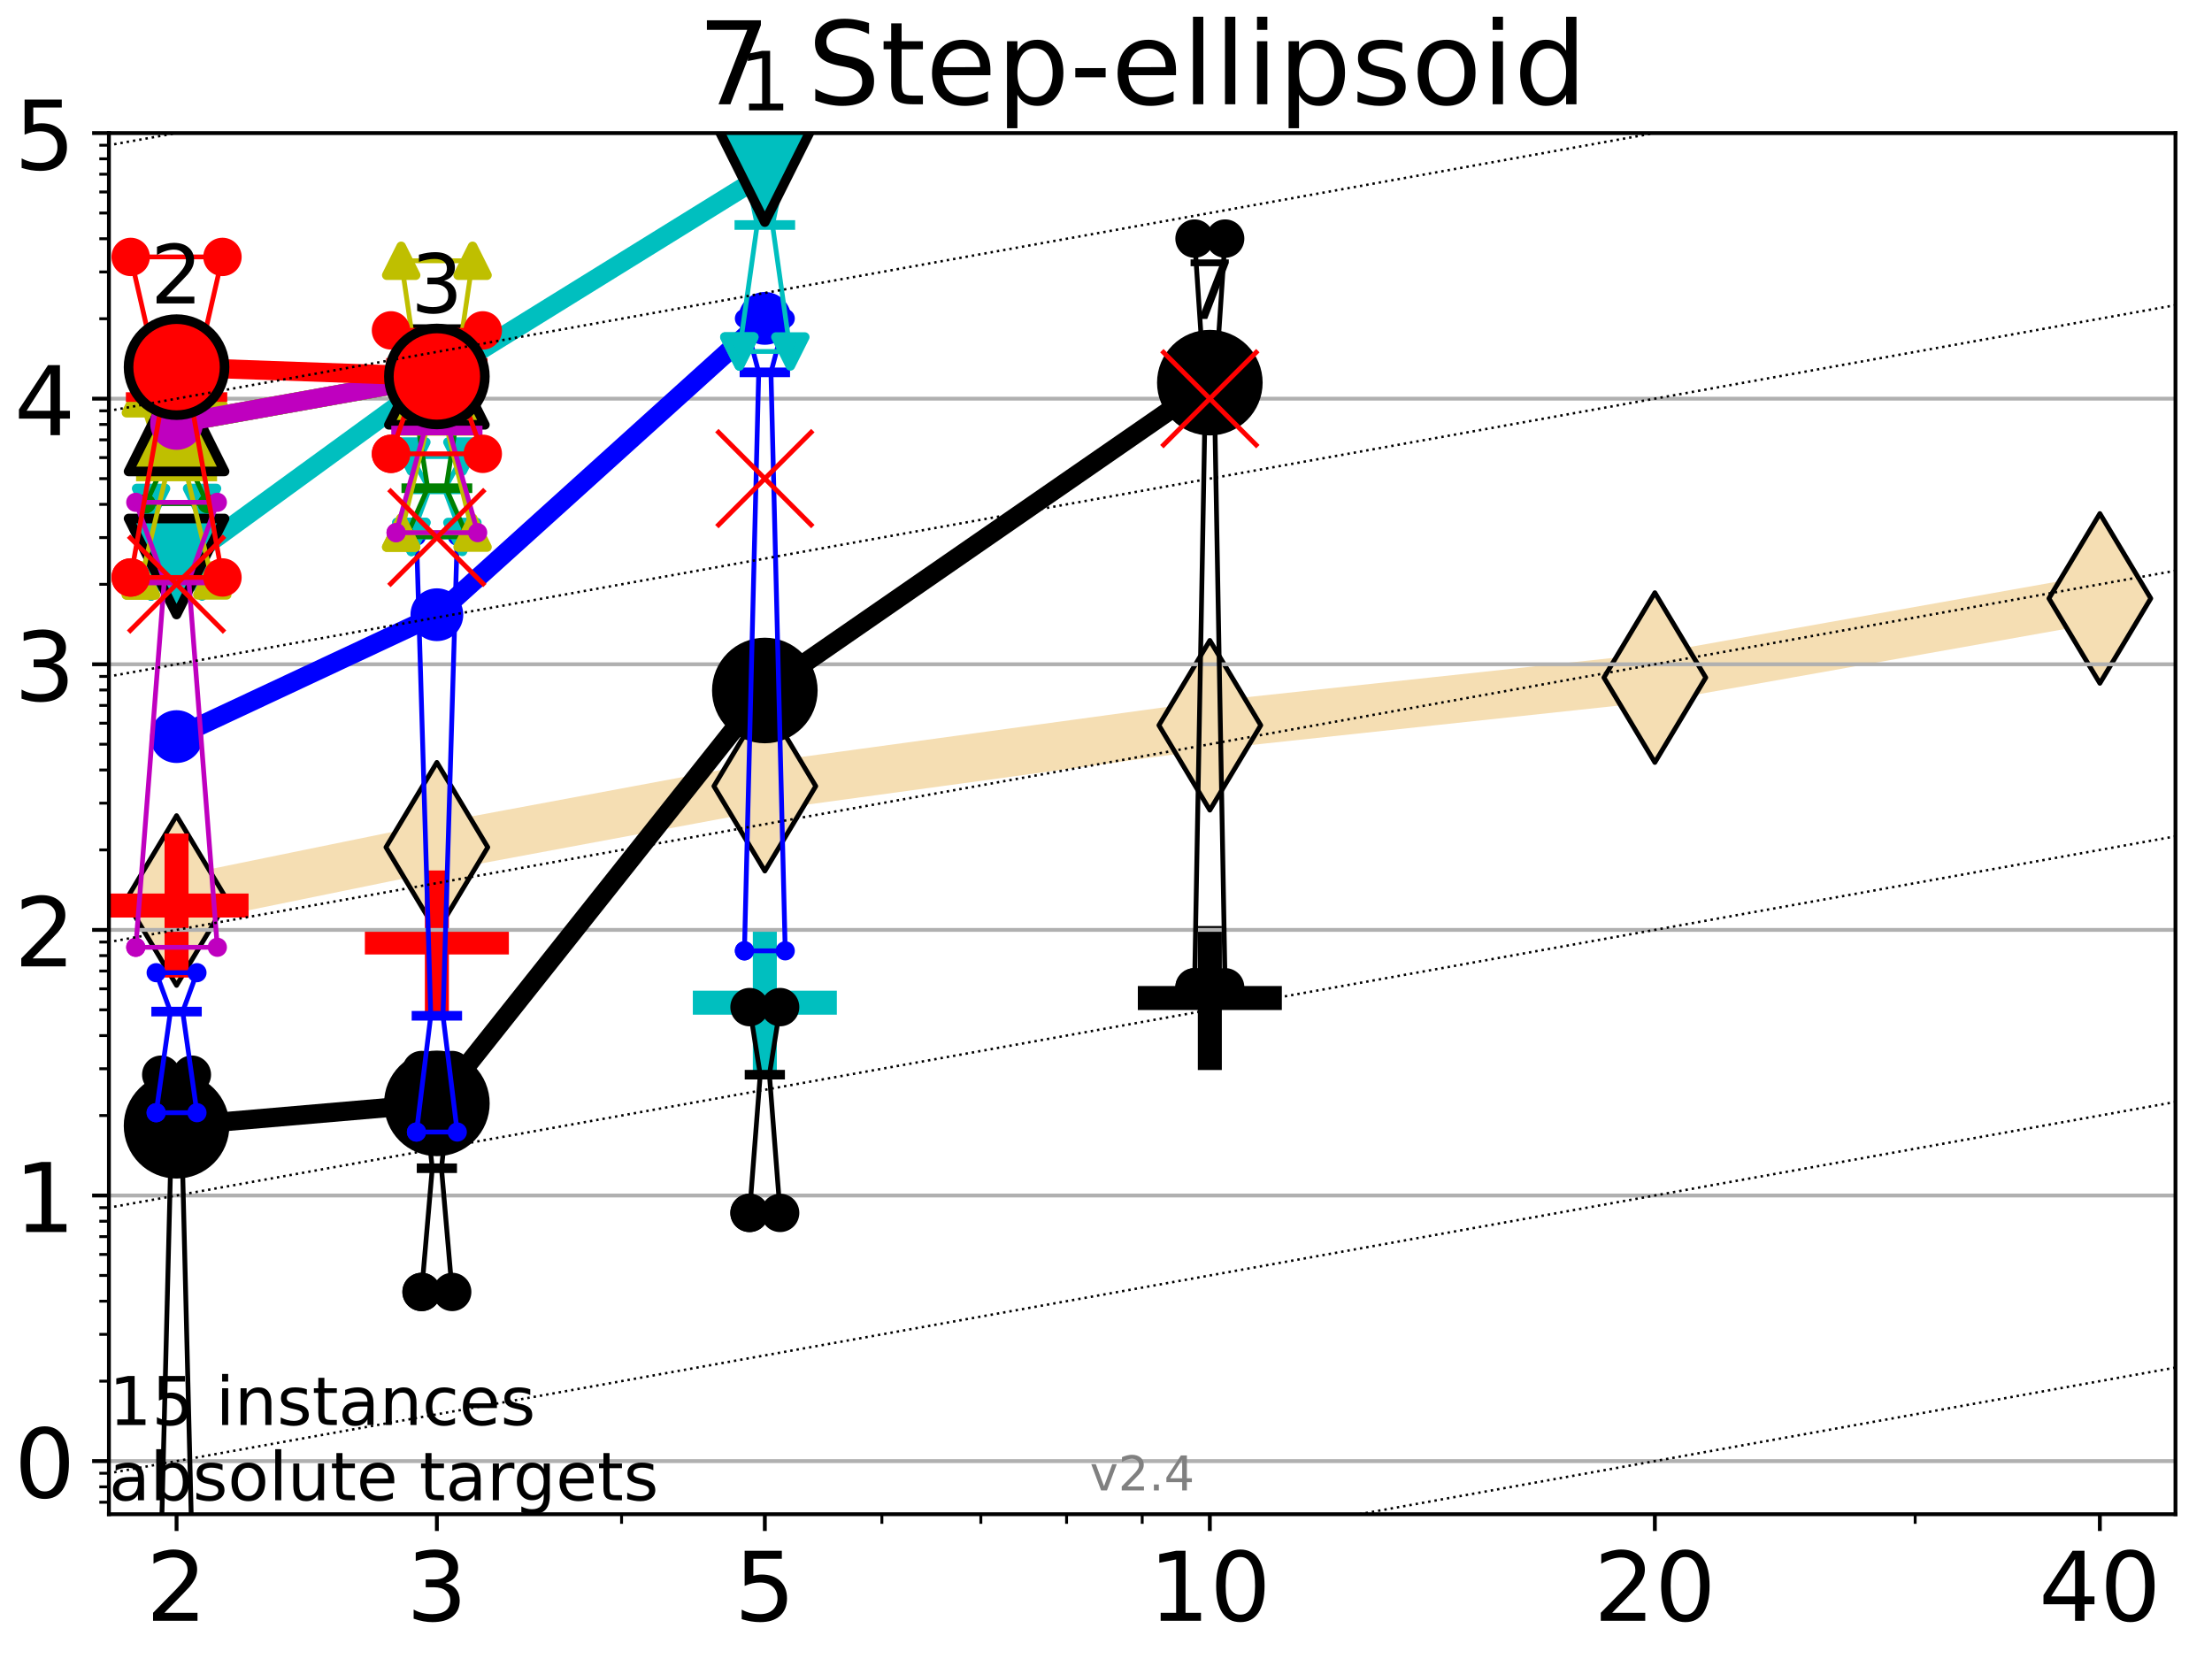 <?xml version="1.0" encoding="utf-8" standalone="no"?>
<!DOCTYPE svg PUBLIC "-//W3C//DTD SVG 1.1//EN"
  "http://www.w3.org/Graphics/SVG/1.1/DTD/svg11.dtd">
<!-- Created with matplotlib (https://matplotlib.org/) -->
<svg height="345.6pt" version="1.1" viewBox="0 0 460.8 345.6" width="460.8pt" xmlns="http://www.w3.org/2000/svg" xmlns:xlink="http://www.w3.org/1999/xlink">
 <defs>
  <style type="text/css">*{stroke-linecap:butt;stroke-linejoin:round;}</style>
 </defs>
 <g id="figure_1">
  <g id="patch_1">
   <path d="M 0 345.6 
L 460.8 345.6 
L 460.8 0 
L 0 0 
z
" style="fill:#ffffff;"/>
  </g>
  <g id="axes_1">
   <g id="patch_2">
    <path d="M 22.69 315.44 
L 453.192 315.44 
L 453.192 27.72 
L 22.69 27.72 
z
" style="fill:#ffffff;"/>
   </g>
   <g id="line2d_1">
    <path clip-path="url(#p68bc69adc4)" d="M 36.781 187.593 
L 91.009 176.502 
L 159.329 163.774 
L 252.032 151.089 
L 344.736 141.151 
L 437.439 124.661 
" style="fill:none;stroke:#f5deb3;stroke-linecap:square;stroke-width:10;"/>
    <defs>
     <path d="M -0 17.678 
L 10.607 0 
L 0 -17.678 
L -10.607 -0 
z
" id="ma35648d8d5" style="stroke:#000000;stroke-linejoin:miter;"/>
    </defs>
    <g clip-path="url(#p68bc69adc4)">
     <use style="fill:#f5deb3;stroke:#000000;stroke-linejoin:miter;" x="36.781" xlink:href="#ma35648d8d5" y="187.593"/>
     <use style="fill:#f5deb3;stroke:#000000;stroke-linejoin:miter;" x="91.009" xlink:href="#ma35648d8d5" y="176.502"/>
     <use style="fill:#f5deb3;stroke:#000000;stroke-linejoin:miter;" x="159.329" xlink:href="#ma35648d8d5" y="163.774"/>
     <use style="fill:#f5deb3;stroke:#000000;stroke-linejoin:miter;" x="252.032" xlink:href="#ma35648d8d5" y="151.089"/>
     <use style="fill:#f5deb3;stroke:#000000;stroke-linejoin:miter;" x="344.736" xlink:href="#ma35648d8d5" y="141.151"/>
     <use style="fill:#f5deb3;stroke:#000000;stroke-linejoin:miter;" x="437.439" xlink:href="#ma35648d8d5" y="124.661"/>
    </g>
   </g>
   <g id="line2d_2">
    <defs>
     <path d="M -15 0 
L 15 0 
M 0 15 
L 0 -15 
" id="m02885bb9c1" style="stroke:#00bfbf;stroke-width:5;"/>
    </defs>
    <g clip-path="url(#p68bc69adc4)">
     <use style="fill:#00bfbf;stroke:#00bfbf;stroke-width:5;" x="159.329" xlink:href="#m02885bb9c1" y="208.878"/>
    </g>
   </g>
   <g id="line2d_3">
    <defs>
     <path d="M -15 0 
L 15 0 
M 0 15 
L 0 -15 
" id="m1c23551626" style="stroke:#000000;stroke-width:5;"/>
    </defs>
    <g clip-path="url(#p68bc69adc4)">
     <use style="stroke:#000000;stroke-width:5;" x="252.032" xlink:href="#m1c23551626" y="207.904"/>
    </g>
   </g>
   <g id="line2d_4">
    <defs>
     <path d="M -15 0 
L 15 0 
M 0 15 
L 0 -15 
" id="m6c9d5d232c" style="stroke:#ff0000;stroke-width:5;"/>
    </defs>
    <g clip-path="url(#p68bc69adc4)">
     <use style="fill:#ff0000;stroke:#ff0000;stroke-width:5;" x="36.781" xlink:href="#m6c9d5d232c" y="188.64"/>
    </g>
   </g>
   <g id="line2d_5">
    <g clip-path="url(#p68bc69adc4)">
     <use style="fill:#ff0000;stroke:#ff0000;stroke-width:5;" x="91.009" xlink:href="#m6c9d5d232c" y="196.333"/>
    </g>
   </g>
   <g id="matplotlib.axis_1">
    <g id="xtick_1">
     <g id="line2d_6">
      <defs>
       <path d="M 0 0 
L 0 3.5 
" id="m673e7bd883" style="stroke:#000000;stroke-width:0.8;"/>
      </defs>
      <g>
       <use style="stroke:#000000;stroke-width:0.8;" x="36.781" xlink:href="#m673e7bd883" y="315.44"/>
      </g>
     </g>
     <g id="text_1">
      <!-- 2 -->
      <g transform="translate(30.419 337.637)scale(0.2 -0.2)">
       <defs>
        <path d="M 19.188 8.297 
L 53.609 8.297 
L 53.609 0 
L 7.328 0 
L 7.328 8.297 
Q 12.938 14.109 22.625 23.891 
Q 32.328 33.688 34.812 36.531 
Q 39.547 41.844 41.422 45.531 
Q 43.312 49.219 43.312 52.781 
Q 43.312 58.594 39.234 62.25 
Q 35.156 65.922 28.609 65.922 
Q 23.969 65.922 18.812 64.312 
Q 13.672 62.703 7.812 59.422 
L 7.812 69.391 
Q 13.766 71.781 18.938 73 
Q 24.125 74.219 28.422 74.219 
Q 39.75 74.219 46.484 68.547 
Q 53.219 62.891 53.219 53.422 
Q 53.219 48.922 51.531 44.891 
Q 49.859 40.875 45.406 35.406 
Q 44.188 33.984 37.641 27.219 
Q 31.109 20.453 19.188 8.297 
z
" id="DejaVuSans-50"/>
       </defs>
       <use xlink:href="#DejaVuSans-50"/>
      </g>
     </g>
    </g>
    <g id="xtick_2">
     <g id="line2d_7">
      <g>
       <use style="stroke:#000000;stroke-width:0.8;" x="91.009" xlink:href="#m673e7bd883" y="315.44"/>
      </g>
     </g>
     <g id="text_2">
      <!-- 3 -->
      <g transform="translate(84.647 337.637)scale(0.2 -0.2)">
       <defs>
        <path d="M 40.578 39.312 
Q 47.656 37.797 51.625 33 
Q 55.609 28.219 55.609 21.188 
Q 55.609 10.406 48.188 4.484 
Q 40.766 -1.422 27.094 -1.422 
Q 22.516 -1.422 17.656 -0.516 
Q 12.797 0.391 7.625 2.203 
L 7.625 11.719 
Q 11.719 9.328 16.594 8.109 
Q 21.484 6.891 26.812 6.891 
Q 36.078 6.891 40.938 10.547 
Q 45.797 14.203 45.797 21.188 
Q 45.797 27.641 41.281 31.266 
Q 36.766 34.906 28.719 34.906 
L 20.219 34.906 
L 20.219 43.016 
L 29.109 43.016 
Q 36.375 43.016 40.234 45.922 
Q 44.094 48.828 44.094 54.297 
Q 44.094 59.906 40.109 62.906 
Q 36.141 65.922 28.719 65.922 
Q 24.656 65.922 20.016 65.031 
Q 15.375 64.156 9.812 62.312 
L 9.812 71.094 
Q 15.438 72.656 20.344 73.438 
Q 25.25 74.219 29.594 74.219 
Q 40.828 74.219 47.359 69.109 
Q 53.906 64.016 53.906 55.328 
Q 53.906 49.266 50.438 45.094 
Q 46.969 40.922 40.578 39.312 
z
" id="DejaVuSans-51"/>
       </defs>
       <use xlink:href="#DejaVuSans-51"/>
      </g>
     </g>
    </g>
    <g id="xtick_3">
     <g id="line2d_8">
      <g>
       <use style="stroke:#000000;stroke-width:0.8;" x="159.329" xlink:href="#m673e7bd883" y="315.44"/>
      </g>
     </g>
     <g id="text_3">
      <!-- 5 -->
      <g transform="translate(152.966 337.637)scale(0.2 -0.2)">
       <defs>
        <path d="M 10.797 72.906 
L 49.516 72.906 
L 49.516 64.594 
L 19.828 64.594 
L 19.828 46.734 
Q 21.969 47.469 24.109 47.828 
Q 26.266 48.188 28.422 48.188 
Q 40.625 48.188 47.75 41.5 
Q 54.891 34.812 54.891 23.391 
Q 54.891 11.625 47.562 5.094 
Q 40.234 -1.422 26.906 -1.422 
Q 22.312 -1.422 17.547 -0.641 
Q 12.797 0.141 7.719 1.703 
L 7.719 11.625 
Q 12.109 9.234 16.797 8.062 
Q 21.484 6.891 26.703 6.891 
Q 35.156 6.891 40.078 11.328 
Q 45.016 15.766 45.016 23.391 
Q 45.016 31 40.078 35.438 
Q 35.156 39.891 26.703 39.891 
Q 22.75 39.891 18.812 39.016 
Q 14.891 38.141 10.797 36.281 
z
" id="DejaVuSans-53"/>
       </defs>
       <use xlink:href="#DejaVuSans-53"/>
      </g>
     </g>
    </g>
    <g id="xtick_4">
     <g id="line2d_9">
      <g>
       <use style="stroke:#000000;stroke-width:0.8;" x="252.032" xlink:href="#m673e7bd883" y="315.44"/>
      </g>
     </g>
     <g id="text_4">
      <!-- 10 -->
      <g transform="translate(239.307 337.637)scale(0.2 -0.2)">
       <defs>
        <path d="M 12.406 8.297 
L 28.516 8.297 
L 28.516 63.922 
L 10.984 60.406 
L 10.984 69.391 
L 28.422 72.906 
L 38.281 72.906 
L 38.281 8.297 
L 54.391 8.297 
L 54.391 0 
L 12.406 0 
z
" id="DejaVuSans-49"/>
        <path d="M 31.781 66.406 
Q 24.172 66.406 20.328 58.906 
Q 16.5 51.422 16.5 36.375 
Q 16.5 21.391 20.328 13.891 
Q 24.172 6.391 31.781 6.391 
Q 39.453 6.391 43.281 13.891 
Q 47.125 21.391 47.125 36.375 
Q 47.125 51.422 43.281 58.906 
Q 39.453 66.406 31.781 66.406 
z
M 31.781 74.219 
Q 44.047 74.219 50.516 64.516 
Q 56.984 54.828 56.984 36.375 
Q 56.984 17.969 50.516 8.266 
Q 44.047 -1.422 31.781 -1.422 
Q 19.531 -1.422 13.062 8.266 
Q 6.594 17.969 6.594 36.375 
Q 6.594 54.828 13.062 64.516 
Q 19.531 74.219 31.781 74.219 
z
" id="DejaVuSans-48"/>
       </defs>
       <use xlink:href="#DejaVuSans-49"/>
       <use x="63.623" xlink:href="#DejaVuSans-48"/>
      </g>
     </g>
    </g>
    <g id="xtick_5">
     <g id="line2d_10">
      <g>
       <use style="stroke:#000000;stroke-width:0.8;" x="344.736" xlink:href="#m673e7bd883" y="315.44"/>
      </g>
     </g>
     <g id="text_5">
      <!-- 20 -->
      <g transform="translate(332.011 337.637)scale(0.2 -0.2)">
       <use xlink:href="#DejaVuSans-50"/>
       <use x="63.623" xlink:href="#DejaVuSans-48"/>
      </g>
     </g>
    </g>
    <g id="xtick_6">
     <g id="line2d_11">
      <g>
       <use style="stroke:#000000;stroke-width:0.8;" x="437.439" xlink:href="#m673e7bd883" y="315.44"/>
      </g>
     </g>
     <g id="text_6">
      <!-- 40 -->
      <g transform="translate(424.714 337.637)scale(0.2 -0.2)">
       <defs>
        <path d="M 37.797 64.312 
L 12.891 25.391 
L 37.797 25.391 
z
M 35.203 72.906 
L 47.609 72.906 
L 47.609 25.391 
L 58.016 25.391 
L 58.016 17.188 
L 47.609 17.188 
L 47.609 0 
L 37.797 0 
L 37.797 17.188 
L 4.891 17.188 
L 4.891 26.703 
z
" id="DejaVuSans-52"/>
       </defs>
       <use xlink:href="#DejaVuSans-52"/>
       <use x="63.623" xlink:href="#DejaVuSans-48"/>
      </g>
     </g>
    </g>
    <g id="xtick_7">
     <g id="line2d_12">
      <defs>
       <path d="M 0 0 
L 0 2 
" id="m9245c46ef8" style="stroke:#000000;stroke-width:0.6;"/>
      </defs>
      <g>
       <use style="stroke:#000000;stroke-width:0.6;" x="129.485" xlink:href="#m9245c46ef8" y="315.44"/>
      </g>
     </g>
    </g>
    <g id="xtick_8">
     <g id="line2d_13">
      <g>
       <use style="stroke:#000000;stroke-width:0.6;" x="183.713" xlink:href="#m9245c46ef8" y="315.44"/>
      </g>
     </g>
    </g>
    <g id="xtick_9">
     <g id="line2d_14">
      <g>
       <use style="stroke:#000000;stroke-width:0.6;" x="204.329" xlink:href="#m9245c46ef8" y="315.44"/>
      </g>
     </g>
    </g>
    <g id="xtick_10">
     <g id="line2d_15">
      <g>
       <use style="stroke:#000000;stroke-width:0.6;" x="222.188" xlink:href="#m9245c46ef8" y="315.44"/>
      </g>
     </g>
    </g>
    <g id="xtick_11">
     <g id="line2d_16">
      <g>
       <use style="stroke:#000000;stroke-width:0.6;" x="237.941" xlink:href="#m9245c46ef8" y="315.44"/>
      </g>
     </g>
    </g>
    <g id="xtick_12">
     <g id="line2d_17">
      <g>
       <use style="stroke:#000000;stroke-width:0.6;" x="398.964" xlink:href="#m9245c46ef8" y="315.44"/>
      </g>
     </g>
    </g>
   </g>
   <g id="matplotlib.axis_2">
    <g id="ytick_1">
     <g id="line2d_18">
      <path clip-path="url(#p68bc69adc4)" d="M 22.69 304.374 
L 453.192 304.374 
" style="fill:none;stroke:#b0b0b0;stroke-linecap:square;stroke-width:0.8;"/>
     </g>
     <g id="line2d_19">
      <defs>
       <path d="M 0 0 
L -3.5 0 
" id="m1f7201a974" style="stroke:#000000;stroke-width:0.8;"/>
      </defs>
      <g>
       <use style="stroke:#000000;stroke-width:0.8;" x="22.69" xlink:href="#m1f7201a974" y="304.374"/>
      </g>
     </g>
     <g id="text_7">
      <!-- 0 -->
      <g transform="translate(2.965 311.972)scale(0.2 -0.2)">
       <use xlink:href="#DejaVuSans-48"/>
      </g>
     </g>
    </g>
    <g id="ytick_2">
     <g id="line2d_20">
      <path clip-path="url(#p68bc69adc4)" d="M 22.69 249.043 
L 453.192 249.043 
" style="fill:none;stroke:#b0b0b0;stroke-linecap:square;stroke-width:0.8;"/>
     </g>
     <g id="line2d_21">
      <g>
       <use style="stroke:#000000;stroke-width:0.8;" x="22.69" xlink:href="#m1f7201a974" y="249.043"/>
      </g>
     </g>
     <g id="text_8">
      <!-- 1 -->
      <g transform="translate(2.965 256.642)scale(0.2 -0.2)">
       <use xlink:href="#DejaVuSans-49"/>
      </g>
     </g>
    </g>
    <g id="ytick_3">
     <g id="line2d_22">
      <path clip-path="url(#p68bc69adc4)" d="M 22.69 193.712 
L 453.192 193.712 
" style="fill:none;stroke:#b0b0b0;stroke-linecap:square;stroke-width:0.8;"/>
     </g>
     <g id="line2d_23">
      <g>
       <use style="stroke:#000000;stroke-width:0.8;" x="22.69" xlink:href="#m1f7201a974" y="193.712"/>
      </g>
     </g>
     <g id="text_9">
      <!-- 2 -->
      <g transform="translate(2.965 201.311)scale(0.2 -0.2)">
       <use xlink:href="#DejaVuSans-50"/>
      </g>
     </g>
    </g>
    <g id="ytick_4">
     <g id="line2d_24">
      <path clip-path="url(#p68bc69adc4)" d="M 22.69 138.382 
L 453.192 138.382 
" style="fill:none;stroke:#b0b0b0;stroke-linecap:square;stroke-width:0.8;"/>
     </g>
     <g id="line2d_25">
      <g>
       <use style="stroke:#000000;stroke-width:0.8;" x="22.69" xlink:href="#m1f7201a974" y="138.382"/>
      </g>
     </g>
     <g id="text_10">
      <!-- 3 -->
      <g transform="translate(2.965 145.98)scale(0.2 -0.2)">
       <use xlink:href="#DejaVuSans-51"/>
      </g>
     </g>
    </g>
    <g id="ytick_5">
     <g id="line2d_26">
      <path clip-path="url(#p68bc69adc4)" d="M 22.69 83.051 
L 453.192 83.051 
" style="fill:none;stroke:#b0b0b0;stroke-linecap:square;stroke-width:0.8;"/>
     </g>
     <g id="line2d_27">
      <g>
       <use style="stroke:#000000;stroke-width:0.8;" x="22.69" xlink:href="#m1f7201a974" y="83.051"/>
      </g>
     </g>
     <g id="text_11">
      <!-- 4 -->
      <g transform="translate(2.965 90.649)scale(0.2 -0.2)">
       <use xlink:href="#DejaVuSans-52"/>
      </g>
     </g>
    </g>
    <g id="ytick_6">
     <g id="line2d_28">
      <path clip-path="url(#p68bc69adc4)" d="M 22.69 27.72 
L 453.192 27.72 
" style="fill:none;stroke:#b0b0b0;stroke-linecap:square;stroke-width:0.8;"/>
     </g>
     <g id="line2d_29">
      <g>
       <use style="stroke:#000000;stroke-width:0.8;" x="22.69" xlink:href="#m1f7201a974" y="27.72"/>
      </g>
     </g>
     <g id="text_12">
      <!-- 5 -->
      <g transform="translate(2.965 35.318)scale(0.2 -0.2)">
       <use xlink:href="#DejaVuSans-53"/>
      </g>
     </g>
    </g>
    <g id="ytick_7">
     <g id="line2d_30">
      <defs>
       <path d="M 0 0 
L -2 0 
" id="mdc6f6f28ab" style="stroke:#000000;stroke-width:0.6;"/>
      </defs>
      <g>
       <use style="stroke:#000000;stroke-width:0.6;" x="22.69" xlink:href="#mdc6f6f28ab" y="312.945"/>
      </g>
     </g>
    </g>
    <g id="ytick_8">
     <g id="line2d_31">
      <g>
       <use style="stroke:#000000;stroke-width:0.6;" x="22.69" xlink:href="#mdc6f6f28ab" y="309.736"/>
      </g>
     </g>
    </g>
    <g id="ytick_9">
     <g id="line2d_32">
      <g>
       <use style="stroke:#000000;stroke-width:0.6;" x="22.69" xlink:href="#mdc6f6f28ab" y="306.906"/>
      </g>
     </g>
    </g>
    <g id="ytick_10">
     <g id="line2d_33">
      <g>
       <use style="stroke:#000000;stroke-width:0.6;" x="22.69" xlink:href="#mdc6f6f28ab" y="287.718"/>
      </g>
     </g>
    </g>
    <g id="ytick_11">
     <g id="line2d_34">
      <g>
       <use style="stroke:#000000;stroke-width:0.6;" x="22.69" xlink:href="#mdc6f6f28ab" y="277.974"/>
      </g>
     </g>
    </g>
    <g id="ytick_12">
     <g id="line2d_35">
      <g>
       <use style="stroke:#000000;stroke-width:0.6;" x="22.69" xlink:href="#mdc6f6f28ab" y="271.061"/>
      </g>
     </g>
    </g>
    <g id="ytick_13">
     <g id="line2d_36">
      <g>
       <use style="stroke:#000000;stroke-width:0.6;" x="22.69" xlink:href="#mdc6f6f28ab" y="265.699"/>
      </g>
     </g>
    </g>
    <g id="ytick_14">
     <g id="line2d_37">
      <g>
       <use style="stroke:#000000;stroke-width:0.6;" x="22.69" xlink:href="#mdc6f6f28ab" y="261.318"/>
      </g>
     </g>
    </g>
    <g id="ytick_15">
     <g id="line2d_38">
      <g>
       <use style="stroke:#000000;stroke-width:0.6;" x="22.69" xlink:href="#mdc6f6f28ab" y="257.614"/>
      </g>
     </g>
    </g>
    <g id="ytick_16">
     <g id="line2d_39">
      <g>
       <use style="stroke:#000000;stroke-width:0.6;" x="22.69" xlink:href="#mdc6f6f28ab" y="254.405"/>
      </g>
     </g>
    </g>
    <g id="ytick_17">
     <g id="line2d_40">
      <g>
       <use style="stroke:#000000;stroke-width:0.6;" x="22.69" xlink:href="#mdc6f6f28ab" y="251.575"/>
      </g>
     </g>
    </g>
    <g id="ytick_18">
     <g id="line2d_41">
      <g>
       <use style="stroke:#000000;stroke-width:0.6;" x="22.69" xlink:href="#mdc6f6f28ab" y="232.387"/>
      </g>
     </g>
    </g>
    <g id="ytick_19">
     <g id="line2d_42">
      <g>
       <use style="stroke:#000000;stroke-width:0.6;" x="22.69" xlink:href="#mdc6f6f28ab" y="222.644"/>
      </g>
     </g>
    </g>
    <g id="ytick_20">
     <g id="line2d_43">
      <g>
       <use style="stroke:#000000;stroke-width:0.6;" x="22.69" xlink:href="#mdc6f6f28ab" y="215.731"/>
      </g>
     </g>
    </g>
    <g id="ytick_21">
     <g id="line2d_44">
      <g>
       <use style="stroke:#000000;stroke-width:0.6;" x="22.69" xlink:href="#mdc6f6f28ab" y="210.369"/>
      </g>
     </g>
    </g>
    <g id="ytick_22">
     <g id="line2d_45">
      <g>
       <use style="stroke:#000000;stroke-width:0.6;" x="22.69" xlink:href="#mdc6f6f28ab" y="205.987"/>
      </g>
     </g>
    </g>
    <g id="ytick_23">
     <g id="line2d_46">
      <g>
       <use style="stroke:#000000;stroke-width:0.6;" x="22.69" xlink:href="#mdc6f6f28ab" y="202.283"/>
      </g>
     </g>
    </g>
    <g id="ytick_24">
     <g id="line2d_47">
      <g>
       <use style="stroke:#000000;stroke-width:0.6;" x="22.69" xlink:href="#mdc6f6f28ab" y="199.074"/>
      </g>
     </g>
    </g>
    <g id="ytick_25">
     <g id="line2d_48">
      <g>
       <use style="stroke:#000000;stroke-width:0.6;" x="22.69" xlink:href="#mdc6f6f28ab" y="196.244"/>
      </g>
     </g>
    </g>
    <g id="ytick_26">
     <g id="line2d_49">
      <g>
       <use style="stroke:#000000;stroke-width:0.6;" x="22.69" xlink:href="#mdc6f6f28ab" y="177.056"/>
      </g>
     </g>
    </g>
    <g id="ytick_27">
     <g id="line2d_50">
      <g>
       <use style="stroke:#000000;stroke-width:0.6;" x="22.69" xlink:href="#mdc6f6f28ab" y="167.313"/>
      </g>
     </g>
    </g>
    <g id="ytick_28">
     <g id="line2d_51">
      <g>
       <use style="stroke:#000000;stroke-width:0.6;" x="22.69" xlink:href="#mdc6f6f28ab" y="160.4"/>
      </g>
     </g>
    </g>
    <g id="ytick_29">
     <g id="line2d_52">
      <g>
       <use style="stroke:#000000;stroke-width:0.6;" x="22.69" xlink:href="#mdc6f6f28ab" y="155.038"/>
      </g>
     </g>
    </g>
    <g id="ytick_30">
     <g id="line2d_53">
      <g>
       <use style="stroke:#000000;stroke-width:0.6;" x="22.69" xlink:href="#mdc6f6f28ab" y="150.657"/>
      </g>
     </g>
    </g>
    <g id="ytick_31">
     <g id="line2d_54">
      <g>
       <use style="stroke:#000000;stroke-width:0.6;" x="22.69" xlink:href="#mdc6f6f28ab" y="146.952"/>
      </g>
     </g>
    </g>
    <g id="ytick_32">
     <g id="line2d_55">
      <g>
       <use style="stroke:#000000;stroke-width:0.6;" x="22.69" xlink:href="#mdc6f6f28ab" y="143.744"/>
      </g>
     </g>
    </g>
    <g id="ytick_33">
     <g id="line2d_56">
      <g>
       <use style="stroke:#000000;stroke-width:0.6;" x="22.69" xlink:href="#mdc6f6f28ab" y="140.913"/>
      </g>
     </g>
    </g>
    <g id="ytick_34">
     <g id="line2d_57">
      <g>
       <use style="stroke:#000000;stroke-width:0.6;" x="22.69" xlink:href="#mdc6f6f28ab" y="121.725"/>
      </g>
     </g>
    </g>
    <g id="ytick_35">
     <g id="line2d_58">
      <g>
       <use style="stroke:#000000;stroke-width:0.6;" x="22.69" xlink:href="#mdc6f6f28ab" y="111.982"/>
      </g>
     </g>
    </g>
    <g id="ytick_36">
     <g id="line2d_59">
      <g>
       <use style="stroke:#000000;stroke-width:0.6;" x="22.69" xlink:href="#mdc6f6f28ab" y="105.069"/>
      </g>
     </g>
    </g>
    <g id="ytick_37">
     <g id="line2d_60">
      <g>
       <use style="stroke:#000000;stroke-width:0.6;" x="22.69" xlink:href="#mdc6f6f28ab" y="99.707"/>
      </g>
     </g>
    </g>
    <g id="ytick_38">
     <g id="line2d_61">
      <g>
       <use style="stroke:#000000;stroke-width:0.6;" x="22.69" xlink:href="#mdc6f6f28ab" y="95.326"/>
      </g>
     </g>
    </g>
    <g id="ytick_39">
     <g id="line2d_62">
      <g>
       <use style="stroke:#000000;stroke-width:0.6;" x="22.69" xlink:href="#mdc6f6f28ab" y="91.622"/>
      </g>
     </g>
    </g>
    <g id="ytick_40">
     <g id="line2d_63">
      <g>
       <use style="stroke:#000000;stroke-width:0.6;" x="22.69" xlink:href="#mdc6f6f28ab" y="88.413"/>
      </g>
     </g>
    </g>
    <g id="ytick_41">
     <g id="line2d_64">
      <g>
       <use style="stroke:#000000;stroke-width:0.6;" x="22.69" xlink:href="#mdc6f6f28ab" y="85.583"/>
      </g>
     </g>
    </g>
    <g id="ytick_42">
     <g id="line2d_65">
      <g>
       <use style="stroke:#000000;stroke-width:0.6;" x="22.69" xlink:href="#mdc6f6f28ab" y="66.395"/>
      </g>
     </g>
    </g>
    <g id="ytick_43">
     <g id="line2d_66">
      <g>
       <use style="stroke:#000000;stroke-width:0.6;" x="22.69" xlink:href="#mdc6f6f28ab" y="56.651"/>
      </g>
     </g>
    </g>
    <g id="ytick_44">
     <g id="line2d_67">
      <g>
       <use style="stroke:#000000;stroke-width:0.6;" x="22.69" xlink:href="#mdc6f6f28ab" y="49.738"/>
      </g>
     </g>
    </g>
    <g id="ytick_45">
     <g id="line2d_68">
      <g>
       <use style="stroke:#000000;stroke-width:0.6;" x="22.69" xlink:href="#mdc6f6f28ab" y="44.376"/>
      </g>
     </g>
    </g>
    <g id="ytick_46">
     <g id="line2d_69">
      <g>
       <use style="stroke:#000000;stroke-width:0.6;" x="22.69" xlink:href="#mdc6f6f28ab" y="39.995"/>
      </g>
     </g>
    </g>
    <g id="ytick_47">
     <g id="line2d_70">
      <g>
       <use style="stroke:#000000;stroke-width:0.6;" x="22.69" xlink:href="#mdc6f6f28ab" y="36.291"/>
      </g>
     </g>
    </g>
    <g id="ytick_48">
     <g id="line2d_71">
      <g>
       <use style="stroke:#000000;stroke-width:0.6;" x="22.69" xlink:href="#mdc6f6f28ab" y="33.082"/>
      </g>
     </g>
    </g>
    <g id="ytick_49">
     <g id="line2d_72">
      <g>
       <use style="stroke:#000000;stroke-width:0.6;" x="22.69" xlink:href="#mdc6f6f28ab" y="30.252"/>
      </g>
     </g>
    </g>
   </g>
   <g id="line2d_73">
    <path clip-path="url(#p68bc69adc4)" d="M 33.594 321.03 
L 35.825 231.502 
L 33.594 223.876 
L 39.968 223.876 
L 37.737 231.502 
L 39.968 321.03 
L 33.594 321.03 
" style="fill:none;stroke:#000000;stroke-linecap:square;"/>
   </g>
   <g id="line2d_74">
    <path clip-path="url(#p68bc69adc4)" d="M 33.594 321.03 
L 39.968 321.03 
L 39.968 223.876 
L 33.594 223.876 
L 33.594 321.03 
" style="fill:none;"/>
    <defs>
     <path d="M 0 3 
C 0.796 3 1.559 2.684 2.121 2.121 
C 2.684 1.559 3 0.796 3 0 
C 3 -0.796 2.684 -1.559 2.121 -2.121 
C 1.559 -2.684 0.796 -3 0 -3 
C -0.796 -3 -1.559 -2.684 -2.121 -2.121 
C -2.684 -1.559 -3 -0.796 -3 0 
C -3 0.796 -2.684 1.559 -2.121 2.121 
C -1.559 2.684 -0.796 3 0 3 
z
" id="m9462d9ea72" style="stroke:#000000;stroke-width:2;"/>
    </defs>
    <g clip-path="url(#p68bc69adc4)">
     <use style="stroke:#000000;stroke-width:2;" x="33.594" xlink:href="#m9462d9ea72" y="321.03"/>
     <use style="stroke:#000000;stroke-width:2;" x="39.968" xlink:href="#m9462d9ea72" y="321.03"/>
     <use style="stroke:#000000;stroke-width:2;" x="39.968" xlink:href="#m9462d9ea72" y="223.876"/>
     <use style="stroke:#000000;stroke-width:2;" x="33.594" xlink:href="#m9462d9ea72" y="223.876"/>
     <use style="stroke:#000000;stroke-width:2;" x="33.594" xlink:href="#m9462d9ea72" y="321.03"/>
    </g>
   </g>
   <g id="line2d_75">
    <path clip-path="url(#p68bc69adc4)" d="M 33.594 231.502 
L 39.968 231.502 
" style="fill:none;stroke:#000000;stroke-linecap:square;stroke-width:2;"/>
   </g>
   <g id="line2d_76">
    <path clip-path="url(#p68bc69adc4)" d="M 87.823 269.138 
L 90.053 243.363 
L 87.823 222.912 
L 94.196 222.912 
L 91.965 243.363 
L 94.196 269.138 
L 87.823 269.138 
" style="fill:none;stroke:#000000;stroke-linecap:square;"/>
   </g>
   <g id="line2d_77">
    <path clip-path="url(#p68bc69adc4)" d="M 87.823 269.138 
L 94.196 269.138 
L 94.196 222.912 
L 87.823 222.912 
L 87.823 269.138 
" style="fill:none;"/>
    <g clip-path="url(#p68bc69adc4)">
     <use style="stroke:#000000;stroke-width:2;" x="87.823" xlink:href="#m9462d9ea72" y="269.138"/>
     <use style="stroke:#000000;stroke-width:2;" x="94.196" xlink:href="#m9462d9ea72" y="269.138"/>
     <use style="stroke:#000000;stroke-width:2;" x="94.196" xlink:href="#m9462d9ea72" y="222.912"/>
     <use style="stroke:#000000;stroke-width:2;" x="87.823" xlink:href="#m9462d9ea72" y="222.912"/>
     <use style="stroke:#000000;stroke-width:2;" x="87.823" xlink:href="#m9462d9ea72" y="269.138"/>
    </g>
   </g>
   <g id="line2d_78">
    <path clip-path="url(#p68bc69adc4)" d="M 87.823 243.363 
L 94.196 243.363 
" style="fill:none;stroke:#000000;stroke-linecap:square;stroke-width:2;"/>
   </g>
   <g id="line2d_79">
    <path clip-path="url(#p68bc69adc4)" d="M 156.142 252.667 
L 158.373 223.876 
L 156.142 209.799 
L 162.515 209.799 
L 160.285 223.876 
L 162.515 252.667 
L 156.142 252.667 
" style="fill:none;stroke:#000000;stroke-linecap:square;"/>
   </g>
   <g id="line2d_80">
    <path clip-path="url(#p68bc69adc4)" d="M 156.142 252.667 
L 162.515 252.667 
L 162.515 209.799 
L 156.142 209.799 
L 156.142 252.667 
" style="fill:none;"/>
    <g clip-path="url(#p68bc69adc4)">
     <use style="stroke:#000000;stroke-width:2;" x="156.142" xlink:href="#m9462d9ea72" y="252.667"/>
     <use style="stroke:#000000;stroke-width:2;" x="162.515" xlink:href="#m9462d9ea72" y="252.667"/>
     <use style="stroke:#000000;stroke-width:2;" x="162.515" xlink:href="#m9462d9ea72" y="209.799"/>
     <use style="stroke:#000000;stroke-width:2;" x="156.142" xlink:href="#m9462d9ea72" y="209.799"/>
     <use style="stroke:#000000;stroke-width:2;" x="156.142" xlink:href="#m9462d9ea72" y="252.667"/>
    </g>
   </g>
   <g id="line2d_81">
    <path clip-path="url(#p68bc69adc4)" d="M 156.142 223.876 
L 162.515 223.876 
" style="fill:none;stroke:#000000;stroke-linecap:square;stroke-width:2;"/>
   </g>
   <g id="line2d_82">
    <path clip-path="url(#p68bc69adc4)" d="M 248.845 205.669 
L 251.076 82.912 
L 248.845 49.705 
L 255.219 49.705 
L 252.988 82.912 
L 255.219 205.669 
L 248.845 205.669 
" style="fill:none;stroke:#000000;stroke-linecap:square;"/>
   </g>
   <g id="line2d_83">
    <path clip-path="url(#p68bc69adc4)" d="M 248.845 205.669 
L 255.219 205.669 
L 255.219 49.705 
L 248.845 49.705 
L 248.845 205.669 
" style="fill:none;"/>
    <g clip-path="url(#p68bc69adc4)">
     <use style="stroke:#000000;stroke-width:2;" x="248.845" xlink:href="#m9462d9ea72" y="205.669"/>
     <use style="stroke:#000000;stroke-width:2;" x="255.219" xlink:href="#m9462d9ea72" y="205.669"/>
     <use style="stroke:#000000;stroke-width:2;" x="255.219" xlink:href="#m9462d9ea72" y="49.705"/>
     <use style="stroke:#000000;stroke-width:2;" x="248.845" xlink:href="#m9462d9ea72" y="49.705"/>
     <use style="stroke:#000000;stroke-width:2;" x="248.845" xlink:href="#m9462d9ea72" y="205.669"/>
    </g>
   </g>
   <g id="line2d_84">
    <path clip-path="url(#p68bc69adc4)" d="M 248.845 82.912 
L 255.219 82.912 
" style="fill:none;stroke:#000000;stroke-linecap:square;stroke-width:2;"/>
   </g>
   <g id="line2d_85">
    <path clip-path="url(#p68bc69adc4)" d="M 36.781 234.521 
L 91.009 229.855 
" style="fill:none;stroke:#000000;stroke-linecap:square;stroke-width:4;"/>
   </g>
   <g id="line2d_86">
    <path clip-path="url(#p68bc69adc4)" d="M 91.009 229.855 
L 159.329 143.842 
" style="fill:none;stroke:#000000;stroke-linecap:square;stroke-width:4;"/>
   </g>
   <g id="line2d_87">
    <path clip-path="url(#p68bc69adc4)" d="M 159.329 143.842 
L 252.032 79.714 
" style="fill:none;stroke:#000000;stroke-linecap:square;stroke-width:4;"/>
   </g>
   <g id="line2d_88">
    <path clip-path="url(#p68bc69adc4)" d="M 36.781 234.521 
L 91.009 229.855 
L 159.329 143.842 
L 252.032 79.714 
" style="fill:none;"/>
    <defs>
     <path d="M 0 10 
C 2.652 10 5.196 8.946 7.071 7.071 
C 8.946 5.196 10 2.652 10 0 
C 10 -2.652 8.946 -5.196 7.071 -7.071 
C 5.196 -8.946 2.652 -10 0 -10 
C -2.652 -10 -5.196 -8.946 -7.071 -7.071 
C -8.946 -5.196 -10 -2.652 -10 0 
C -10 2.652 -8.946 5.196 -7.071 7.071 
C -5.196 8.946 -2.652 10 0 10 
z
" id="mafb0e0e1e9" style="stroke:#000000;stroke-width:2;"/>
    </defs>
    <g clip-path="url(#p68bc69adc4)">
     <use style="stroke:#000000;stroke-width:2;" x="36.781" xlink:href="#mafb0e0e1e9" y="234.521"/>
     <use style="stroke:#000000;stroke-width:2;" x="91.009" xlink:href="#mafb0e0e1e9" y="229.855"/>
     <use style="stroke:#000000;stroke-width:2;" x="159.329" xlink:href="#mafb0e0e1e9" y="143.842"/>
     <use style="stroke:#000000;stroke-width:2;" x="252.032" xlink:href="#mafb0e0e1e9" y="79.714"/>
    </g>
   </g>
   <g id="line2d_89">
    <path clip-path="url(#p68bc69adc4)" d="M 32.532 231.794 
L 35.507 210.732 
L 32.532 202.629 
L 41.03 202.629 
L 38.056 210.732 
L 41.03 231.794 
L 32.532 231.794 
" style="fill:none;stroke:#0000ff;stroke-linecap:square;"/>
   </g>
   <g id="line2d_90">
    <path clip-path="url(#p68bc69adc4)" d="M 32.532 231.794 
L 41.03 231.794 
L 41.03 202.629 
L 32.532 202.629 
L 32.532 231.794 
" style="fill:none;"/>
    <defs>
     <path d="M 0 1.5 
C 0.398 1.5 0.779 1.342 1.061 1.061 
C 1.342 0.779 1.5 0.398 1.5 0 
C 1.5 -0.398 1.342 -0.779 1.061 -1.061 
C 0.779 -1.342 0.398 -1.5 0 -1.5 
C -0.398 -1.5 -0.779 -1.342 -1.061 -1.061 
C -1.342 -0.779 -1.5 -0.398 -1.5 0 
C -1.5 0.398 -1.342 0.779 -1.061 1.061 
C -0.779 1.342 -0.398 1.5 0 1.5 
z
" id="m06fe21ad68" style="stroke:#0000ff;"/>
    </defs>
    <g clip-path="url(#p68bc69adc4)">
     <use style="fill:#0000ff;stroke:#0000ff;" x="32.532" xlink:href="#m06fe21ad68" y="231.794"/>
     <use style="fill:#0000ff;stroke:#0000ff;" x="41.03" xlink:href="#m06fe21ad68" y="231.794"/>
     <use style="fill:#0000ff;stroke:#0000ff;" x="41.03" xlink:href="#m06fe21ad68" y="202.629"/>
     <use style="fill:#0000ff;stroke:#0000ff;" x="32.532" xlink:href="#m06fe21ad68" y="202.629"/>
     <use style="fill:#0000ff;stroke:#0000ff;" x="32.532" xlink:href="#m06fe21ad68" y="231.794"/>
    </g>
   </g>
   <g id="line2d_91">
    <path clip-path="url(#p68bc69adc4)" d="M 32.532 210.732 
L 41.03 210.732 
" style="fill:none;stroke:#0000ff;stroke-linecap:square;stroke-width:2;"/>
   </g>
   <g id="line2d_92">
    <path clip-path="url(#p68bc69adc4)" d="M 86.76 235.826 
L 89.735 211.601 
L 86.76 111.672 
L 95.258 111.672 
L 92.284 211.601 
L 95.258 235.826 
L 86.76 235.826 
" style="fill:none;stroke:#0000ff;stroke-linecap:square;"/>
   </g>
   <g id="line2d_93">
    <path clip-path="url(#p68bc69adc4)" d="M 86.76 235.826 
L 95.258 235.826 
L 95.258 111.672 
L 86.76 111.672 
L 86.76 235.826 
" style="fill:none;"/>
    <g clip-path="url(#p68bc69adc4)">
     <use style="fill:#0000ff;stroke:#0000ff;" x="86.76" xlink:href="#m06fe21ad68" y="235.826"/>
     <use style="fill:#0000ff;stroke:#0000ff;" x="95.258" xlink:href="#m06fe21ad68" y="235.826"/>
     <use style="fill:#0000ff;stroke:#0000ff;" x="95.258" xlink:href="#m06fe21ad68" y="111.672"/>
     <use style="fill:#0000ff;stroke:#0000ff;" x="86.76" xlink:href="#m06fe21ad68" y="111.672"/>
     <use style="fill:#0000ff;stroke:#0000ff;" x="86.76" xlink:href="#m06fe21ad68" y="235.826"/>
    </g>
   </g>
   <g id="line2d_94">
    <path clip-path="url(#p68bc69adc4)" d="M 86.76 211.601 
L 95.258 211.601 
" style="fill:none;stroke:#0000ff;stroke-linecap:square;stroke-width:2;"/>
   </g>
   <g id="line2d_95">
    <path clip-path="url(#p68bc69adc4)" d="M 155.08 198.074 
L 158.054 77.57 
L 155.08 66.348 
L 163.578 66.348 
L 160.603 77.57 
L 163.578 198.074 
L 155.08 198.074 
" style="fill:none;stroke:#0000ff;stroke-linecap:square;"/>
   </g>
   <g id="line2d_96">
    <path clip-path="url(#p68bc69adc4)" d="M 155.08 198.074 
L 163.578 198.074 
L 163.578 66.348 
L 155.08 66.348 
L 155.08 198.074 
" style="fill:none;"/>
    <g clip-path="url(#p68bc69adc4)">
     <use style="fill:#0000ff;stroke:#0000ff;" x="155.08" xlink:href="#m06fe21ad68" y="198.074"/>
     <use style="fill:#0000ff;stroke:#0000ff;" x="163.578" xlink:href="#m06fe21ad68" y="198.074"/>
     <use style="fill:#0000ff;stroke:#0000ff;" x="163.578" xlink:href="#m06fe21ad68" y="66.348"/>
     <use style="fill:#0000ff;stroke:#0000ff;" x="155.08" xlink:href="#m06fe21ad68" y="66.348"/>
     <use style="fill:#0000ff;stroke:#0000ff;" x="155.08" xlink:href="#m06fe21ad68" y="198.074"/>
    </g>
   </g>
   <g id="line2d_97">
    <path clip-path="url(#p68bc69adc4)" d="M 155.08 77.57 
L 163.578 77.57 
" style="fill:none;stroke:#0000ff;stroke-linecap:square;stroke-width:2;"/>
   </g>
   <g id="line2d_98">
    <path clip-path="url(#p68bc69adc4)" d="M 36.781 153.449 
L 91.009 128.058 
" style="fill:none;stroke:#0000ff;stroke-linecap:square;stroke-width:4;"/>
   </g>
   <g id="line2d_99">
    <path clip-path="url(#p68bc69adc4)" d="M 91.009 128.058 
L 159.329 66.326 
" style="fill:none;stroke:#0000ff;stroke-linecap:square;stroke-width:4;"/>
   </g>
   <g id="line2d_100">
    <path clip-path="url(#p68bc69adc4)" d="M 36.781 153.449 
L 91.009 128.058 
L 159.329 66.326 
" style="fill:none;"/>
    <defs>
     <path d="M 0 5 
C 1.326 5 2.598 4.473 3.536 3.536 
C 4.473 2.598 5 1.326 5 0 
C 5 -1.326 4.473 -2.598 3.536 -3.536 
C 2.598 -4.473 1.326 -5 0 -5 
C -1.326 -5 -2.598 -4.473 -3.536 -3.536 
C -4.473 -2.598 -5 -1.326 -5 0 
C -5 1.326 -4.473 2.598 -3.536 3.536 
C -2.598 4.473 -1.326 5 0 5 
z
" id="m6f190d7fce" style="stroke:#0000ff;"/>
    </defs>
    <g clip-path="url(#p68bc69adc4)">
     <use style="fill:#0000ff;stroke:#0000ff;" x="36.781" xlink:href="#m6f190d7fce" y="153.449"/>
     <use style="fill:#0000ff;stroke:#0000ff;" x="91.009" xlink:href="#m6f190d7fce" y="128.058"/>
     <use style="fill:#0000ff;stroke:#0000ff;" x="159.329" xlink:href="#m6f190d7fce" y="66.326"/>
    </g>
   </g>
   <g id="line2d_101">
    <path clip-path="url(#p68bc69adc4)" d="M 31.47 121.155 
L 35.188 121.103 
L 31.47 104.765 
L 42.093 104.765 
L 38.375 121.103 
L 42.093 121.155 
L 31.47 121.155 
" style="fill:none;stroke:#00bfbf;stroke-linecap:square;"/>
   </g>
   <g id="line2d_102">
    <path clip-path="url(#p68bc69adc4)" d="M 31.47 121.155 
L 42.093 121.155 
L 42.093 104.765 
L 31.47 104.765 
L 31.47 121.155 
" style="fill:none;"/>
    <defs>
     <path d="M -0 3 
L 3 -3 
L -3 -3 
z
" id="maf7c754daa" style="stroke:#00bfbf;stroke-linejoin:miter;stroke-width:2;"/>
    </defs>
    <g clip-path="url(#p68bc69adc4)">
     <use style="fill:#00bfbf;stroke:#00bfbf;stroke-linejoin:miter;stroke-width:2;" x="31.47" xlink:href="#maf7c754daa" y="121.155"/>
     <use style="fill:#00bfbf;stroke:#00bfbf;stroke-linejoin:miter;stroke-width:2;" x="42.093" xlink:href="#maf7c754daa" y="121.155"/>
     <use style="fill:#00bfbf;stroke:#00bfbf;stroke-linejoin:miter;stroke-width:2;" x="42.093" xlink:href="#maf7c754daa" y="104.765"/>
     <use style="fill:#00bfbf;stroke:#00bfbf;stroke-linejoin:miter;stroke-width:2;" x="31.47" xlink:href="#maf7c754daa" y="104.765"/>
     <use style="fill:#00bfbf;stroke:#00bfbf;stroke-linejoin:miter;stroke-width:2;" x="31.47" xlink:href="#maf7c754daa" y="121.155"/>
    </g>
   </g>
   <g id="line2d_103">
    <path clip-path="url(#p68bc69adc4)" d="M 31.47 121.103 
L 42.093 121.103 
" style="fill:none;stroke:#00bfbf;stroke-linecap:square;stroke-width:2;"/>
   </g>
   <g id="line2d_104">
    <path clip-path="url(#p68bc69adc4)" d="M 85.698 111.857 
L 89.416 101.953 
L 85.698 95.109 
L 96.321 95.109 
L 92.603 101.953 
L 96.321 111.857 
L 85.698 111.857 
" style="fill:none;stroke:#00bfbf;stroke-linecap:square;"/>
   </g>
   <g id="line2d_105">
    <path clip-path="url(#p68bc69adc4)" d="M 85.698 111.857 
L 96.321 111.857 
L 96.321 95.109 
L 85.698 95.109 
L 85.698 111.857 
" style="fill:none;"/>
    <g clip-path="url(#p68bc69adc4)">
     <use style="fill:#00bfbf;stroke:#00bfbf;stroke-linejoin:miter;stroke-width:2;" x="85.698" xlink:href="#maf7c754daa" y="111.857"/>
     <use style="fill:#00bfbf;stroke:#00bfbf;stroke-linejoin:miter;stroke-width:2;" x="96.321" xlink:href="#maf7c754daa" y="111.857"/>
     <use style="fill:#00bfbf;stroke:#00bfbf;stroke-linejoin:miter;stroke-width:2;" x="96.321" xlink:href="#maf7c754daa" y="95.109"/>
     <use style="fill:#00bfbf;stroke:#00bfbf;stroke-linejoin:miter;stroke-width:2;" x="85.698" xlink:href="#maf7c754daa" y="95.109"/>
     <use style="fill:#00bfbf;stroke:#00bfbf;stroke-linejoin:miter;stroke-width:2;" x="85.698" xlink:href="#maf7c754daa" y="111.857"/>
    </g>
   </g>
   <g id="line2d_106">
    <path clip-path="url(#p68bc69adc4)" d="M 85.698 101.953 
L 96.321 101.953 
" style="fill:none;stroke:#00bfbf;stroke-linecap:square;stroke-width:2;"/>
   </g>
   <g id="line2d_107">
    <path clip-path="url(#p68bc69adc4)" d="M 154.017 73.216 
L 157.735 46.873 
L 154.017 28.932 
L 164.64 28.932 
L 160.922 46.873 
L 164.64 73.216 
L 154.017 73.216 
" style="fill:none;stroke:#00bfbf;stroke-linecap:square;"/>
   </g>
   <g id="line2d_108">
    <path clip-path="url(#p68bc69adc4)" d="M 154.017 73.216 
L 164.64 73.216 
L 164.64 28.932 
L 154.017 28.932 
L 154.017 73.216 
" style="fill:none;"/>
    <g clip-path="url(#p68bc69adc4)">
     <use style="fill:#00bfbf;stroke:#00bfbf;stroke-linejoin:miter;stroke-width:2;" x="154.017" xlink:href="#maf7c754daa" y="73.216"/>
     <use style="fill:#00bfbf;stroke:#00bfbf;stroke-linejoin:miter;stroke-width:2;" x="164.64" xlink:href="#maf7c754daa" y="73.216"/>
     <use style="fill:#00bfbf;stroke:#00bfbf;stroke-linejoin:miter;stroke-width:2;" x="164.64" xlink:href="#maf7c754daa" y="28.932"/>
     <use style="fill:#00bfbf;stroke:#00bfbf;stroke-linejoin:miter;stroke-width:2;" x="154.017" xlink:href="#maf7c754daa" y="28.932"/>
     <use style="fill:#00bfbf;stroke:#00bfbf;stroke-linejoin:miter;stroke-width:2;" x="154.017" xlink:href="#maf7c754daa" y="73.216"/>
    </g>
   </g>
   <g id="line2d_109">
    <path clip-path="url(#p68bc69adc4)" d="M 154.017 46.873 
L 164.64 46.873 
" style="fill:none;stroke:#00bfbf;stroke-linecap:square;stroke-width:2;"/>
   </g>
   <g id="line2d_110">
    <path clip-path="url(#p68bc69adc4)" d="M 36.781 118.018 
L 91.009 78.557 
" style="fill:none;stroke:#00bfbf;stroke-linecap:square;stroke-width:4;"/>
   </g>
   <g id="line2d_111">
    <path clip-path="url(#p68bc69adc4)" d="M 91.009 78.557 
L 159.329 36.266 
" style="fill:none;stroke:#00bfbf;stroke-linecap:square;stroke-width:4;"/>
   </g>
   <g id="line2d_112">
    <path clip-path="url(#p68bc69adc4)" d="M 36.781 118.018 
L 91.009 78.557 
L 159.329 36.266 
" style="fill:none;"/>
    <defs>
     <path d="M -0 10 
L 10 -10 
L -10 -10 
z
" id="m41bbfa0268" style="stroke:#000000;stroke-linejoin:miter;stroke-width:2;"/>
    </defs>
    <g clip-path="url(#p68bc69adc4)">
     <use style="fill:#00bfbf;stroke:#000000;stroke-linejoin:miter;stroke-width:2;" x="36.781" xlink:href="#m41bbfa0268" y="118.018"/>
     <use style="fill:#00bfbf;stroke:#000000;stroke-linejoin:miter;stroke-width:2;" x="91.009" xlink:href="#m41bbfa0268" y="78.557"/>
     <use style="fill:#00bfbf;stroke:#000000;stroke-linejoin:miter;stroke-width:2;" x="159.329" xlink:href="#m41bbfa0268" y="36.266"/>
    </g>
   </g>
   <g id="line2d_113">
    <path clip-path="url(#p68bc69adc4)" d="M 30.408 104.922 
L 34.869 95.082 
L 30.408 78.597 
L 43.155 78.597 
L 38.693 95.082 
L 43.155 104.922 
L 30.408 104.922 
" style="fill:none;stroke:#008000;stroke-linecap:square;"/>
   </g>
   <g id="line2d_114">
    <path clip-path="url(#p68bc69adc4)" d="M 30.408 104.922 
L 43.155 104.922 
L 43.155 78.597 
L 30.408 78.597 
L 30.408 104.922 
" style="fill:none;"/>
    <defs>
     <path d="M 0 1.5 
C 0.398 1.5 0.779 1.342 1.061 1.061 
C 1.342 0.779 1.5 0.398 1.5 0 
C 1.5 -0.398 1.342 -0.779 1.061 -1.061 
C 0.779 -1.342 0.398 -1.5 0 -1.5 
C -0.398 -1.5 -0.779 -1.342 -1.061 -1.061 
C -1.342 -0.779 -1.5 -0.398 -1.5 0 
C -1.5 0.398 -1.342 0.779 -1.061 1.061 
C -0.779 1.342 -0.398 1.5 0 1.5 
z
" id="mb7fb008c4d" style="stroke:#008000;"/>
    </defs>
    <g clip-path="url(#p68bc69adc4)">
     <use style="fill:#008000;stroke:#008000;" x="30.408" xlink:href="#mb7fb008c4d" y="104.922"/>
     <use style="fill:#008000;stroke:#008000;" x="43.155" xlink:href="#mb7fb008c4d" y="104.922"/>
     <use style="fill:#008000;stroke:#008000;" x="43.155" xlink:href="#mb7fb008c4d" y="78.597"/>
     <use style="fill:#008000;stroke:#008000;" x="30.408" xlink:href="#mb7fb008c4d" y="78.597"/>
     <use style="fill:#008000;stroke:#008000;" x="30.408" xlink:href="#mb7fb008c4d" y="104.922"/>
    </g>
   </g>
   <g id="line2d_115">
    <path clip-path="url(#p68bc69adc4)" d="M 30.408 95.082 
L 43.155 95.082 
" style="fill:none;stroke:#008000;stroke-linecap:square;stroke-width:2;"/>
   </g>
   <g id="line2d_116">
    <path clip-path="url(#p68bc69adc4)" d="M 84.636 111.82 
L 89.097 101.697 
L 84.636 73.093 
L 97.383 73.093 
L 92.921 101.697 
L 97.383 111.82 
L 84.636 111.82 
" style="fill:none;stroke:#008000;stroke-linecap:square;"/>
   </g>
   <g id="line2d_117">
    <path clip-path="url(#p68bc69adc4)" d="M 84.636 111.82 
L 97.383 111.82 
L 97.383 73.093 
L 84.636 73.093 
L 84.636 111.82 
" style="fill:none;"/>
    <g clip-path="url(#p68bc69adc4)">
     <use style="fill:#008000;stroke:#008000;" x="84.636" xlink:href="#mb7fb008c4d" y="111.82"/>
     <use style="fill:#008000;stroke:#008000;" x="97.383" xlink:href="#mb7fb008c4d" y="111.82"/>
     <use style="fill:#008000;stroke:#008000;" x="97.383" xlink:href="#mb7fb008c4d" y="73.093"/>
     <use style="fill:#008000;stroke:#008000;" x="84.636" xlink:href="#mb7fb008c4d" y="73.093"/>
     <use style="fill:#008000;stroke:#008000;" x="84.636" xlink:href="#mb7fb008c4d" y="111.82"/>
    </g>
   </g>
   <g id="line2d_118">
    <path clip-path="url(#p68bc69adc4)" d="M 84.636 101.697 
L 97.383 101.697 
" style="fill:none;stroke:#008000;stroke-linecap:square;stroke-width:2;"/>
   </g>
   <g id="line2d_119">
    <path clip-path="url(#p68bc69adc4)" d="M 36.781 88.223 
L 91.009 78.514 
" style="fill:none;stroke:#008000;stroke-linecap:square;stroke-width:4;"/>
   </g>
   <g id="line2d_120">
    <path clip-path="url(#p68bc69adc4)" d="M 36.781 88.223 
L 91.009 78.514 
" style="fill:none;"/>
    <defs>
     <path d="M 0 5 
C 1.326 5 2.598 4.473 3.536 3.536 
C 4.473 2.598 5 1.326 5 0 
C 5 -1.326 4.473 -2.598 3.536 -3.536 
C 2.598 -4.473 1.326 -5 0 -5 
C -1.326 -5 -2.598 -4.473 -3.536 -3.536 
C -4.473 -2.598 -5 -1.326 -5 0 
C -5 1.326 -4.473 2.598 -3.536 3.536 
C -2.598 4.473 -1.326 5 0 5 
z
" id="m6df77f34a7" style="stroke:#008000;"/>
    </defs>
    <g clip-path="url(#p68bc69adc4)">
     <use style="fill:#008000;stroke:#008000;" x="36.781" xlink:href="#m6df77f34a7" y="88.223"/>
     <use style="fill:#008000;stroke:#008000;" x="91.009" xlink:href="#m6df77f34a7" y="78.514"/>
    </g>
   </g>
   <g id="line2d_121">
    <path clip-path="url(#p68bc69adc4)" d="M 29.345 120.916 
L 34.55 99.262 
L 29.345 82.97 
L 44.217 82.97 
L 39.012 99.262 
L 44.217 120.916 
L 29.345 120.916 
" style="fill:none;stroke:#bfbf00;stroke-linecap:square;"/>
   </g>
   <g id="line2d_122">
    <path clip-path="url(#p68bc69adc4)" d="M 29.345 120.916 
L 44.217 120.916 
L 44.217 82.97 
L 29.345 82.97 
L 29.345 120.916 
" style="fill:none;"/>
    <defs>
     <path d="M 0 -3 
L -3 3 
L 3 3 
z
" id="mf11aeb0f8e" style="stroke:#bfbf00;stroke-linejoin:miter;stroke-width:2;"/>
    </defs>
    <g clip-path="url(#p68bc69adc4)">
     <use style="fill:#bfbf00;stroke:#bfbf00;stroke-linejoin:miter;stroke-width:2;" x="29.345" xlink:href="#mf11aeb0f8e" y="120.916"/>
     <use style="fill:#bfbf00;stroke:#bfbf00;stroke-linejoin:miter;stroke-width:2;" x="44.217" xlink:href="#mf11aeb0f8e" y="120.916"/>
     <use style="fill:#bfbf00;stroke:#bfbf00;stroke-linejoin:miter;stroke-width:2;" x="44.217" xlink:href="#mf11aeb0f8e" y="82.97"/>
     <use style="fill:#bfbf00;stroke:#bfbf00;stroke-linejoin:miter;stroke-width:2;" x="29.345" xlink:href="#mf11aeb0f8e" y="82.97"/>
     <use style="fill:#bfbf00;stroke:#bfbf00;stroke-linejoin:miter;stroke-width:2;" x="29.345" xlink:href="#mf11aeb0f8e" y="120.916"/>
    </g>
   </g>
   <g id="line2d_123">
    <path clip-path="url(#p68bc69adc4)" d="M 29.345 99.262 
L 44.217 99.262 
" style="fill:none;stroke:#bfbf00;stroke-linecap:square;stroke-width:2;"/>
   </g>
   <g id="line2d_124">
    <path clip-path="url(#p68bc69adc4)" d="M 83.574 110.96 
L 88.779 89.762 
L 83.574 54.323 
L 98.445 54.323 
L 93.24 89.762 
L 98.445 110.96 
L 83.574 110.96 
" style="fill:none;stroke:#bfbf00;stroke-linecap:square;"/>
   </g>
   <g id="line2d_125">
    <path clip-path="url(#p68bc69adc4)" d="M 83.574 110.96 
L 98.445 110.96 
L 98.445 54.323 
L 83.574 54.323 
L 83.574 110.96 
" style="fill:none;"/>
    <g clip-path="url(#p68bc69adc4)">
     <use style="fill:#bfbf00;stroke:#bfbf00;stroke-linejoin:miter;stroke-width:2;" x="83.574" xlink:href="#mf11aeb0f8e" y="110.96"/>
     <use style="fill:#bfbf00;stroke:#bfbf00;stroke-linejoin:miter;stroke-width:2;" x="98.445" xlink:href="#mf11aeb0f8e" y="110.96"/>
     <use style="fill:#bfbf00;stroke:#bfbf00;stroke-linejoin:miter;stroke-width:2;" x="98.445" xlink:href="#mf11aeb0f8e" y="54.323"/>
     <use style="fill:#bfbf00;stroke:#bfbf00;stroke-linejoin:miter;stroke-width:2;" x="83.574" xlink:href="#mf11aeb0f8e" y="54.323"/>
     <use style="fill:#bfbf00;stroke:#bfbf00;stroke-linejoin:miter;stroke-width:2;" x="83.574" xlink:href="#mf11aeb0f8e" y="110.96"/>
    </g>
   </g>
   <g id="line2d_126">
    <path clip-path="url(#p68bc69adc4)" d="M 83.574 89.762 
L 98.445 89.762 
" style="fill:none;stroke:#bfbf00;stroke-linecap:square;stroke-width:2;"/>
   </g>
   <g id="line2d_127">
    <path clip-path="url(#p68bc69adc4)" d="M 36.781 88.208 
L 91.009 78.495 
" style="fill:none;stroke:#bfbf00;stroke-linecap:square;stroke-width:4;"/>
   </g>
   <g id="line2d_128">
    <path clip-path="url(#p68bc69adc4)" d="M 36.781 88.208 
L 91.009 78.495 
" style="fill:none;"/>
    <defs>
     <path d="M 0 -10 
L -10 10 
L 10 10 
z
" id="ma80f8fcffd" style="stroke:#000000;stroke-linejoin:miter;stroke-width:2;"/>
    </defs>
    <g clip-path="url(#p68bc69adc4)">
     <use style="fill:#bfbf00;stroke:#000000;stroke-linejoin:miter;stroke-width:2;" x="36.781" xlink:href="#ma80f8fcffd" y="88.208"/>
     <use style="fill:#bfbf00;stroke:#000000;stroke-linejoin:miter;stroke-width:2;" x="91.009" xlink:href="#ma80f8fcffd" y="78.495"/>
    </g>
   </g>
   <g id="line2d_129">
    <path clip-path="url(#p68bc69adc4)" d="M 28.283 197.337 
L 34.232 120.916 
L 28.283 104.643 
L 45.279 104.643 
L 39.331 120.916 
L 45.279 197.337 
L 28.283 197.337 
" style="fill:none;stroke:#bf00bf;stroke-linecap:square;"/>
   </g>
   <g id="line2d_130">
    <path clip-path="url(#p68bc69adc4)" d="M 28.283 197.337 
L 45.279 197.337 
L 45.279 104.643 
L 28.283 104.643 
L 28.283 197.337 
" style="fill:none;"/>
    <defs>
     <path d="M 0 1.5 
C 0.398 1.5 0.779 1.342 1.061 1.061 
C 1.342 0.779 1.5 0.398 1.5 0 
C 1.5 -0.398 1.342 -0.779 1.061 -1.061 
C 0.779 -1.342 0.398 -1.5 0 -1.5 
C -0.398 -1.5 -0.779 -1.342 -1.061 -1.061 
C -1.342 -0.779 -1.5 -0.398 -1.5 0 
C -1.5 0.398 -1.342 0.779 -1.061 1.061 
C -0.779 1.342 -0.398 1.5 0 1.5 
z
" id="mc28581c1ab" style="stroke:#bf00bf;"/>
    </defs>
    <g clip-path="url(#p68bc69adc4)">
     <use style="fill:#bf00bf;stroke:#bf00bf;" x="28.283" xlink:href="#mc28581c1ab" y="197.337"/>
     <use style="fill:#bf00bf;stroke:#bf00bf;" x="45.279" xlink:href="#mc28581c1ab" y="197.337"/>
     <use style="fill:#bf00bf;stroke:#bf00bf;" x="45.279" xlink:href="#mc28581c1ab" y="104.643"/>
     <use style="fill:#bf00bf;stroke:#bf00bf;" x="28.283" xlink:href="#mc28581c1ab" y="104.643"/>
     <use style="fill:#bf00bf;stroke:#bf00bf;" x="28.283" xlink:href="#mc28581c1ab" y="197.337"/>
    </g>
   </g>
   <g id="line2d_131">
    <path clip-path="url(#p68bc69adc4)" d="M 28.283 120.916 
L 45.279 120.916 
" style="fill:none;stroke:#bf00bf;stroke-linecap:square;stroke-width:2;"/>
   </g>
   <g id="line2d_132">
    <path clip-path="url(#p68bc69adc4)" d="M 82.511 110.96 
L 88.46 89.684 
L 82.511 78.404 
L 99.507 78.404 
L 93.559 89.684 
L 99.507 110.96 
L 82.511 110.96 
" style="fill:none;stroke:#bf00bf;stroke-linecap:square;"/>
   </g>
   <g id="line2d_133">
    <path clip-path="url(#p68bc69adc4)" d="M 82.511 110.96 
L 99.507 110.96 
L 99.507 78.404 
L 82.511 78.404 
L 82.511 110.96 
" style="fill:none;"/>
    <g clip-path="url(#p68bc69adc4)">
     <use style="fill:#bf00bf;stroke:#bf00bf;" x="82.511" xlink:href="#mc28581c1ab" y="110.96"/>
     <use style="fill:#bf00bf;stroke:#bf00bf;" x="99.507" xlink:href="#mc28581c1ab" y="110.96"/>
     <use style="fill:#bf00bf;stroke:#bf00bf;" x="99.507" xlink:href="#mc28581c1ab" y="78.404"/>
     <use style="fill:#bf00bf;stroke:#bf00bf;" x="82.511" xlink:href="#mc28581c1ab" y="78.404"/>
     <use style="fill:#bf00bf;stroke:#bf00bf;" x="82.511" xlink:href="#mc28581c1ab" y="110.96"/>
    </g>
   </g>
   <g id="line2d_134">
    <path clip-path="url(#p68bc69adc4)" d="M 82.511 89.684 
L 99.507 89.684 
" style="fill:none;stroke:#bf00bf;stroke-linecap:square;stroke-width:2;"/>
   </g>
   <g id="line2d_135">
    <path clip-path="url(#p68bc69adc4)" d="M 36.781 88.208 
L 91.009 78.495 
" style="fill:none;stroke:#bf00bf;stroke-linecap:square;stroke-width:4;"/>
   </g>
   <g id="line2d_136">
    <path clip-path="url(#p68bc69adc4)" d="M 36.781 88.208 
L 91.009 78.495 
" style="fill:none;"/>
    <defs>
     <path d="M 0 5 
C 1.326 5 2.598 4.473 3.536 3.536 
C 4.473 2.598 5 1.326 5 0 
C 5 -1.326 4.473 -2.598 3.536 -3.536 
C 2.598 -4.473 1.326 -5 0 -5 
C -1.326 -5 -2.598 -4.473 -3.536 -3.536 
C -4.473 -2.598 -5 -1.326 -5 0 
C -5 1.326 -4.473 2.598 -3.536 3.536 
C -2.598 4.473 -1.326 5 0 5 
z
" id="m2573492dd8" style="stroke:#bf00bf;"/>
    </defs>
    <g clip-path="url(#p68bc69adc4)">
     <use style="fill:#bf00bf;stroke:#bf00bf;" x="36.781" xlink:href="#m2573492dd8" y="88.208"/>
     <use style="fill:#bf00bf;stroke:#bf00bf;" x="91.009" xlink:href="#m2573492dd8" y="78.495"/>
    </g>
   </g>
   <g id="line2d_137">
    <path clip-path="url(#p68bc69adc4)" d="M 27.221 120.297 
L 33.913 82.72 
L 27.221 53.523 
L 46.342 53.523 
L 39.649 82.72 
L 46.342 120.297 
L 27.221 120.297 
" style="fill:none;stroke:#ff0000;stroke-linecap:square;"/>
   </g>
   <g id="line2d_138">
    <path clip-path="url(#p68bc69adc4)" d="M 27.221 120.297 
L 46.342 120.297 
L 46.342 53.523 
L 27.221 53.523 
L 27.221 120.297 
" style="fill:none;"/>
    <defs>
     <path d="M 0 3 
C 0.796 3 1.559 2.684 2.121 2.121 
C 2.684 1.559 3 0.796 3 0 
C 3 -0.796 2.684 -1.559 2.121 -2.121 
C 1.559 -2.684 0.796 -3 0 -3 
C -0.796 -3 -1.559 -2.684 -2.121 -2.121 
C -2.684 -1.559 -3 -0.796 -3 0 
C -3 0.796 -2.684 1.559 -2.121 2.121 
C -1.559 2.684 -0.796 3 0 3 
z
" id="m330961bd46" style="stroke:#ff0000;stroke-width:2;"/>
    </defs>
    <g clip-path="url(#p68bc69adc4)">
     <use style="fill:#ff0000;stroke:#ff0000;stroke-width:2;" x="27.221" xlink:href="#m330961bd46" y="120.297"/>
     <use style="fill:#ff0000;stroke:#ff0000;stroke-width:2;" x="46.342" xlink:href="#m330961bd46" y="120.297"/>
     <use style="fill:#ff0000;stroke:#ff0000;stroke-width:2;" x="46.342" xlink:href="#m330961bd46" y="53.523"/>
     <use style="fill:#ff0000;stroke:#ff0000;stroke-width:2;" x="27.221" xlink:href="#m330961bd46" y="53.523"/>
     <use style="fill:#ff0000;stroke:#ff0000;stroke-width:2;" x="27.221" xlink:href="#m330961bd46" y="120.297"/>
    </g>
   </g>
   <g id="line2d_139">
    <path clip-path="url(#p68bc69adc4)" d="M 27.221 82.72 
L 46.342 82.72 
" style="fill:none;stroke:#ff0000;stroke-linecap:square;stroke-width:2;"/>
   </g>
   <g id="line2d_140">
    <path clip-path="url(#p68bc69adc4)" d="M 81.449 94.54 
L 88.141 75.594 
L 81.449 68.824 
L 100.57 68.824 
L 93.877 75.594 
L 100.57 94.54 
L 81.449 94.54 
" style="fill:none;stroke:#ff0000;stroke-linecap:square;"/>
   </g>
   <g id="line2d_141">
    <path clip-path="url(#p68bc69adc4)" d="M 81.449 94.54 
L 100.57 94.54 
L 100.57 68.824 
L 81.449 68.824 
L 81.449 94.54 
" style="fill:none;"/>
    <g clip-path="url(#p68bc69adc4)">
     <use style="fill:#ff0000;stroke:#ff0000;stroke-width:2;" x="81.449" xlink:href="#m330961bd46" y="94.54"/>
     <use style="fill:#ff0000;stroke:#ff0000;stroke-width:2;" x="100.57" xlink:href="#m330961bd46" y="94.54"/>
     <use style="fill:#ff0000;stroke:#ff0000;stroke-width:2;" x="100.57" xlink:href="#m330961bd46" y="68.824"/>
     <use style="fill:#ff0000;stroke:#ff0000;stroke-width:2;" x="81.449" xlink:href="#m330961bd46" y="68.824"/>
     <use style="fill:#ff0000;stroke:#ff0000;stroke-width:2;" x="81.449" xlink:href="#m330961bd46" y="94.54"/>
    </g>
   </g>
   <g id="line2d_142">
    <path clip-path="url(#p68bc69adc4)" d="M 81.449 75.594 
L 100.57 75.594 
" style="fill:none;stroke:#ff0000;stroke-linecap:square;stroke-width:2;"/>
   </g>
   <g id="line2d_143">
    <path clip-path="url(#p68bc69adc4)" d="M 36.781 76.483 
L 91.009 78.424 
" style="fill:none;stroke:#ff0000;stroke-linecap:square;stroke-width:4;"/>
   </g>
   <g id="line2d_144">
    <path clip-path="url(#p68bc69adc4)" d="M 36.781 76.483 
L 91.009 78.424 
" style="fill:none;"/>
    <defs>
     <path d="M 0 10 
C 2.652 10 5.196 8.946 7.071 7.071 
C 8.946 5.196 10 2.652 10 0 
C 10 -2.652 8.946 -5.196 7.071 -7.071 
C 5.196 -8.946 2.652 -10 0 -10 
C -2.652 -10 -5.196 -8.946 -7.071 -7.071 
C -8.946 -5.196 -10 -2.652 -10 0 
C -10 2.652 -8.946 5.196 -7.071 7.071 
C -5.196 8.946 -2.652 10 0 10 
z
" id="m9527d802f5" style="stroke:#000000;stroke-width:2;"/>
    </defs>
    <g clip-path="url(#p68bc69adc4)">
     <use style="fill:#ff0000;stroke:#000000;stroke-width:2;" x="36.781" xlink:href="#m9527d802f5" y="76.483"/>
     <use style="fill:#ff0000;stroke:#000000;stroke-width:2;" x="91.009" xlink:href="#m9527d802f5" y="78.424"/>
    </g>
   </g>
   <g id="line2d_145"/>
   <g id="line2d_146"/>
   <g id="line2d_147"/>
   <g id="line2d_148"/>
   <g id="line2d_149"/>
   <g id="line2d_150"/>
   <g id="line2d_151"/>
   <g id="line2d_152">
    <defs>
     <path d="M -10 10 
L 10 -10 
M -10 -10 
L 10 10 
" id="m89cc0647ce" style="stroke:#ff0000;"/>
    </defs>
    <g clip-path="url(#p68bc69adc4)">
     <use style="fill:#ff0000;stroke:#ff0000;" x="36.781" xlink:href="#m89cc0647ce" y="121.689"/>
     <use style="fill:#ff0000;stroke:#ff0000;" x="91.009" xlink:href="#m89cc0647ce" y="111.974"/>
     <use style="fill:#ff0000;stroke:#ff0000;" x="159.329" xlink:href="#m89cc0647ce" y="99.7"/>
     <use style="fill:#ff0000;stroke:#ff0000;" x="252.032" xlink:href="#m89cc0647ce" y="83.049"/>
    </g>
   </g>
   <g id="line2d_153">
    <path clip-path="url(#p68bc69adc4)" d="M 109.718 346.6 
L 461.8 283.341 
" style="fill:none;stroke:#000000;stroke-dasharray:0.5,0.825;stroke-dashoffset:0;stroke-width:0.5;"/>
   </g>
   <g id="line2d_154">
    <path clip-path="url(#p68bc69adc4)" d="M -1 311.162 
L 461.8 228.01 
" style="fill:none;stroke:#000000;stroke-dasharray:0.5,0.825;stroke-dashoffset:0;stroke-width:0.5;"/>
   </g>
   <g id="line2d_155">
    <path clip-path="url(#p68bc69adc4)" d="M -1 255.831 
L 461.8 172.679 
" style="fill:none;stroke:#000000;stroke-dasharray:0.5,0.825;stroke-dashoffset:0;stroke-width:0.5;"/>
   </g>
   <g id="line2d_156">
    <path clip-path="url(#p68bc69adc4)" d="M -1 200.501 
L 461.8 117.348 
" style="fill:none;stroke:#000000;stroke-dasharray:0.5,0.825;stroke-dashoffset:0;stroke-width:0.5;"/>
   </g>
   <g id="line2d_157">
    <path clip-path="url(#p68bc69adc4)" d="M -1 145.17 
L 461.8 62.018 
" style="fill:none;stroke:#000000;stroke-dasharray:0.5,0.825;stroke-dashoffset:0;stroke-width:0.5;"/>
   </g>
   <g id="line2d_158">
    <path clip-path="url(#p68bc69adc4)" d="M -1 89.839 
L 461.8 6.687 
" style="fill:none;stroke:#000000;stroke-dasharray:0.5,0.825;stroke-dashoffset:0;stroke-width:0.5;"/>
   </g>
   <g id="line2d_159">
    <path clip-path="url(#p68bc69adc4)" d="M -1 34.508 
L 196.628 -1 
" style="fill:none;stroke:#000000;stroke-dasharray:0.5,0.825;stroke-dashoffset:0;stroke-width:0.5;"/>
   </g>
   <g id="line2d_160">
    <path clip-path="url(#p68bc69adc4)" style="fill:none;stroke:#000000;stroke-dasharray:0.5,0.825;stroke-dashoffset:0;stroke-width:0.5;"/>
   </g>
   <g id="line2d_161">
    <path clip-path="url(#p68bc69adc4)" style="fill:none;stroke:#000000;stroke-dasharray:0.5,0.825;stroke-dashoffset:0;stroke-width:0.5;"/>
   </g>
   <g id="patch_3">
    <path d="M 22.69 315.44 
L 22.69 27.72 
" style="fill:none;stroke:#000000;stroke-linecap:square;stroke-linejoin:miter;stroke-width:0.8;"/>
   </g>
   <g id="patch_4">
    <path d="M 453.192 315.44 
L 453.192 27.72 
" style="fill:none;stroke:#000000;stroke-linecap:square;stroke-linejoin:miter;stroke-width:0.8;"/>
   </g>
   <g id="patch_5">
    <path d="M 22.69 315.44 
L 453.192 315.44 
" style="fill:none;stroke:#000000;stroke-linecap:square;stroke-linejoin:miter;stroke-width:0.8;"/>
   </g>
   <g id="patch_6">
    <path d="M 22.69 27.72 
L 453.192 27.72 
" style="fill:none;stroke:#000000;stroke-linecap:square;stroke-linejoin:miter;stroke-width:0.8;"/>
   </g>
   <g id="text_13">
    <!-- 1 -->
    <g transform="translate(153.921 22.987)scale(0.17 -0.17)">
     <use xlink:href="#DejaVuSans-49"/>
    </g>
   </g>
   <g id="text_14">
    <!-- 7 -->
    <g transform="translate(246.624 66.435)scale(0.17 -0.17)">
     <defs>
      <path d="M 8.203 72.906 
L 55.078 72.906 
L 55.078 68.703 
L 28.609 0 
L 18.312 0 
L 43.219 64.594 
L 8.203 64.594 
z
" id="DejaVuSans-55"/>
     </defs>
     <use xlink:href="#DejaVuSans-55"/>
    </g>
   </g>
   <g id="text_15">
    <!-- 2 -->
    <g transform="translate(31.373 63.205)scale(0.17 -0.17)">
     <use xlink:href="#DejaVuSans-50"/>
    </g>
   </g>
   <g id="text_16">
    <!-- 3 -->
    <g transform="translate(85.601 65.145)scale(0.17 -0.17)">
     <use xlink:href="#DejaVuSans-51"/>
    </g>
   </g>
   <g id="text_17">
    <!-- 15 instances -->
    <g transform="translate(22.69 296.851)scale(0.14 -0.14)">
     <defs>
      <path id="DejaVuSans-32"/>
      <path d="M 9.422 54.688 
L 18.406 54.688 
L 18.406 0 
L 9.422 0 
z
M 9.422 75.984 
L 18.406 75.984 
L 18.406 64.594 
L 9.422 64.594 
z
" id="DejaVuSans-105"/>
      <path d="M 54.891 33.016 
L 54.891 0 
L 45.906 0 
L 45.906 32.719 
Q 45.906 40.484 42.875 44.328 
Q 39.844 48.188 33.797 48.188 
Q 26.516 48.188 22.312 43.547 
Q 18.109 38.922 18.109 30.906 
L 18.109 0 
L 9.078 0 
L 9.078 54.688 
L 18.109 54.688 
L 18.109 46.188 
Q 21.344 51.125 25.703 53.562 
Q 30.078 56 35.797 56 
Q 45.219 56 50.047 50.172 
Q 54.891 44.344 54.891 33.016 
z
" id="DejaVuSans-110"/>
      <path d="M 44.281 53.078 
L 44.281 44.578 
Q 40.484 46.531 36.375 47.5 
Q 32.281 48.484 27.875 48.484 
Q 21.188 48.484 17.844 46.438 
Q 14.5 44.391 14.5 40.281 
Q 14.5 37.156 16.891 35.375 
Q 19.281 33.594 26.516 31.984 
L 29.594 31.297 
Q 39.156 29.25 43.188 25.516 
Q 47.219 21.781 47.219 15.094 
Q 47.219 7.469 41.188 3.016 
Q 35.156 -1.422 24.609 -1.422 
Q 20.219 -1.422 15.453 -0.562 
Q 10.688 0.297 5.422 2 
L 5.422 11.281 
Q 10.406 8.688 15.234 7.391 
Q 20.062 6.109 24.812 6.109 
Q 31.156 6.109 34.562 8.281 
Q 37.984 10.453 37.984 14.406 
Q 37.984 18.062 35.516 20.016 
Q 33.062 21.969 24.703 23.781 
L 21.578 24.516 
Q 13.234 26.266 9.516 29.906 
Q 5.812 33.547 5.812 39.891 
Q 5.812 47.609 11.281 51.797 
Q 16.75 56 26.812 56 
Q 31.781 56 36.172 55.266 
Q 40.578 54.547 44.281 53.078 
z
" id="DejaVuSans-115"/>
      <path d="M 18.312 70.219 
L 18.312 54.688 
L 36.812 54.688 
L 36.812 47.703 
L 18.312 47.703 
L 18.312 18.016 
Q 18.312 11.328 20.141 9.422 
Q 21.969 7.516 27.594 7.516 
L 36.812 7.516 
L 36.812 0 
L 27.594 0 
Q 17.188 0 13.234 3.875 
Q 9.281 7.766 9.281 18.016 
L 9.281 47.703 
L 2.688 47.703 
L 2.688 54.688 
L 9.281 54.688 
L 9.281 70.219 
z
" id="DejaVuSans-116"/>
      <path d="M 34.281 27.484 
Q 23.391 27.484 19.188 25 
Q 14.984 22.516 14.984 16.5 
Q 14.984 11.719 18.141 8.906 
Q 21.297 6.109 26.703 6.109 
Q 34.188 6.109 38.703 11.406 
Q 43.219 16.703 43.219 25.484 
L 43.219 27.484 
z
M 52.203 31.203 
L 52.203 0 
L 43.219 0 
L 43.219 8.297 
Q 40.141 3.328 35.547 0.953 
Q 30.953 -1.422 24.312 -1.422 
Q 15.922 -1.422 10.953 3.297 
Q 6 8.016 6 15.922 
Q 6 25.141 12.172 29.828 
Q 18.359 34.516 30.609 34.516 
L 43.219 34.516 
L 43.219 35.406 
Q 43.219 41.609 39.141 45 
Q 35.062 48.391 27.688 48.391 
Q 23 48.391 18.547 47.266 
Q 14.109 46.141 10.016 43.891 
L 10.016 52.203 
Q 14.938 54.109 19.578 55.047 
Q 24.219 56 28.609 56 
Q 40.484 56 46.344 49.844 
Q 52.203 43.703 52.203 31.203 
z
" id="DejaVuSans-97"/>
      <path d="M 48.781 52.594 
L 48.781 44.188 
Q 44.969 46.297 41.141 47.344 
Q 37.312 48.391 33.406 48.391 
Q 24.656 48.391 19.812 42.844 
Q 14.984 37.312 14.984 27.297 
Q 14.984 17.281 19.812 11.734 
Q 24.656 6.203 33.406 6.203 
Q 37.312 6.203 41.141 7.25 
Q 44.969 8.297 48.781 10.406 
L 48.781 2.094 
Q 45.016 0.344 40.984 -0.531 
Q 36.969 -1.422 32.422 -1.422 
Q 20.062 -1.422 12.781 6.344 
Q 5.516 14.109 5.516 27.297 
Q 5.516 40.672 12.859 48.328 
Q 20.219 56 33.016 56 
Q 37.156 56 41.109 55.141 
Q 45.062 54.297 48.781 52.594 
z
" id="DejaVuSans-99"/>
      <path d="M 56.203 29.594 
L 56.203 25.203 
L 14.891 25.203 
Q 15.484 15.922 20.484 11.062 
Q 25.484 6.203 34.422 6.203 
Q 39.594 6.203 44.453 7.469 
Q 49.312 8.734 54.109 11.281 
L 54.109 2.781 
Q 49.266 0.734 44.188 -0.344 
Q 39.109 -1.422 33.891 -1.422 
Q 20.797 -1.422 13.156 6.188 
Q 5.516 13.812 5.516 26.812 
Q 5.516 40.234 12.766 48.109 
Q 20.016 56 32.328 56 
Q 43.359 56 49.781 48.891 
Q 56.203 41.797 56.203 29.594 
z
M 47.219 32.234 
Q 47.125 39.594 43.094 43.984 
Q 39.062 48.391 32.422 48.391 
Q 24.906 48.391 20.391 44.141 
Q 15.875 39.891 15.188 32.172 
z
" id="DejaVuSans-101"/>
     </defs>
     <use xlink:href="#DejaVuSans-49"/>
     <use x="63.623" xlink:href="#DejaVuSans-53"/>
     <use x="127.246" xlink:href="#DejaVuSans-32"/>
     <use x="159.033" xlink:href="#DejaVuSans-105"/>
     <use x="186.816" xlink:href="#DejaVuSans-110"/>
     <use x="250.195" xlink:href="#DejaVuSans-115"/>
     <use x="302.295" xlink:href="#DejaVuSans-116"/>
     <use x="341.504" xlink:href="#DejaVuSans-97"/>
     <use x="402.783" xlink:href="#DejaVuSans-110"/>
     <use x="466.162" xlink:href="#DejaVuSans-99"/>
     <use x="521.143" xlink:href="#DejaVuSans-101"/>
     <use x="582.666" xlink:href="#DejaVuSans-115"/>
    </g>
    <!-- absolute targets -->
    <g transform="translate(22.69 312.528)scale(0.14 -0.14)">
     <defs>
      <path d="M 48.688 27.297 
Q 48.688 37.203 44.609 42.844 
Q 40.531 48.484 33.406 48.484 
Q 26.266 48.484 22.188 42.844 
Q 18.109 37.203 18.109 27.297 
Q 18.109 17.391 22.188 11.75 
Q 26.266 6.109 33.406 6.109 
Q 40.531 6.109 44.609 11.75 
Q 48.688 17.391 48.688 27.297 
z
M 18.109 46.391 
Q 20.953 51.266 25.266 53.625 
Q 29.594 56 35.594 56 
Q 45.562 56 51.781 48.094 
Q 58.016 40.188 58.016 27.297 
Q 58.016 14.406 51.781 6.484 
Q 45.562 -1.422 35.594 -1.422 
Q 29.594 -1.422 25.266 0.953 
Q 20.953 3.328 18.109 8.203 
L 18.109 0 
L 9.078 0 
L 9.078 75.984 
L 18.109 75.984 
z
" id="DejaVuSans-98"/>
      <path d="M 30.609 48.391 
Q 23.391 48.391 19.188 42.75 
Q 14.984 37.109 14.984 27.297 
Q 14.984 17.484 19.156 11.844 
Q 23.344 6.203 30.609 6.203 
Q 37.797 6.203 41.984 11.859 
Q 46.188 17.531 46.188 27.297 
Q 46.188 37.016 41.984 42.703 
Q 37.797 48.391 30.609 48.391 
z
M 30.609 56 
Q 42.328 56 49.016 48.375 
Q 55.719 40.766 55.719 27.297 
Q 55.719 13.875 49.016 6.219 
Q 42.328 -1.422 30.609 -1.422 
Q 18.844 -1.422 12.172 6.219 
Q 5.516 13.875 5.516 27.297 
Q 5.516 40.766 12.172 48.375 
Q 18.844 56 30.609 56 
z
" id="DejaVuSans-111"/>
      <path d="M 9.422 75.984 
L 18.406 75.984 
L 18.406 0 
L 9.422 0 
z
" id="DejaVuSans-108"/>
      <path d="M 8.5 21.578 
L 8.5 54.688 
L 17.484 54.688 
L 17.484 21.922 
Q 17.484 14.156 20.5 10.266 
Q 23.531 6.391 29.594 6.391 
Q 36.859 6.391 41.078 11.031 
Q 45.312 15.672 45.312 23.688 
L 45.312 54.688 
L 54.297 54.688 
L 54.297 0 
L 45.312 0 
L 45.312 8.406 
Q 42.047 3.422 37.719 1 
Q 33.406 -1.422 27.688 -1.422 
Q 18.266 -1.422 13.375 4.438 
Q 8.5 10.297 8.5 21.578 
z
M 31.109 56 
z
" id="DejaVuSans-117"/>
      <path d="M 41.109 46.297 
Q 39.594 47.172 37.812 47.578 
Q 36.031 48 33.891 48 
Q 26.266 48 22.188 43.047 
Q 18.109 38.094 18.109 28.812 
L 18.109 0 
L 9.078 0 
L 9.078 54.688 
L 18.109 54.688 
L 18.109 46.188 
Q 20.953 51.172 25.484 53.578 
Q 30.031 56 36.531 56 
Q 37.453 56 38.578 55.875 
Q 39.703 55.766 41.062 55.516 
z
" id="DejaVuSans-114"/>
      <path d="M 45.406 27.984 
Q 45.406 37.75 41.375 43.109 
Q 37.359 48.484 30.078 48.484 
Q 22.859 48.484 18.828 43.109 
Q 14.797 37.75 14.797 27.984 
Q 14.797 18.266 18.828 12.891 
Q 22.859 7.516 30.078 7.516 
Q 37.359 7.516 41.375 12.891 
Q 45.406 18.266 45.406 27.984 
z
M 54.391 6.781 
Q 54.391 -7.172 48.188 -13.984 
Q 42 -20.797 29.203 -20.797 
Q 24.469 -20.797 20.266 -20.094 
Q 16.062 -19.391 12.109 -17.922 
L 12.109 -9.188 
Q 16.062 -11.328 19.922 -12.344 
Q 23.781 -13.375 27.781 -13.375 
Q 36.625 -13.375 41.016 -8.766 
Q 45.406 -4.156 45.406 5.172 
L 45.406 9.625 
Q 42.625 4.781 38.281 2.391 
Q 33.938 0 27.875 0 
Q 17.828 0 11.672 7.656 
Q 5.516 15.328 5.516 27.984 
Q 5.516 40.672 11.672 48.328 
Q 17.828 56 27.875 56 
Q 33.938 56 38.281 53.609 
Q 42.625 51.219 45.406 46.391 
L 45.406 54.688 
L 54.391 54.688 
z
" id="DejaVuSans-103"/>
     </defs>
     <use xlink:href="#DejaVuSans-97"/>
     <use x="61.279" xlink:href="#DejaVuSans-98"/>
     <use x="124.756" xlink:href="#DejaVuSans-115"/>
     <use x="176.855" xlink:href="#DejaVuSans-111"/>
     <use x="238.037" xlink:href="#DejaVuSans-108"/>
     <use x="265.82" xlink:href="#DejaVuSans-117"/>
     <use x="329.199" xlink:href="#DejaVuSans-116"/>
     <use x="368.408" xlink:href="#DejaVuSans-101"/>
     <use x="429.932" xlink:href="#DejaVuSans-32"/>
     <use x="461.719" xlink:href="#DejaVuSans-116"/>
     <use x="500.928" xlink:href="#DejaVuSans-97"/>
     <use x="562.207" xlink:href="#DejaVuSans-114"/>
     <use x="601.57" xlink:href="#DejaVuSans-103"/>
     <use x="665.047" xlink:href="#DejaVuSans-101"/>
     <use x="726.57" xlink:href="#DejaVuSans-116"/>
     <use x="765.779" xlink:href="#DejaVuSans-115"/>
    </g>
   </g>
   <g id="text_18">
    <!-- v2.4 -->
    <g style="fill:#808080;" transform="translate(227.03 310.483)scale(0.1 -0.1)">
     <defs>
      <path d="M 2.984 54.688 
L 12.5 54.688 
L 29.594 8.797 
L 46.688 54.688 
L 56.203 54.688 
L 35.688 0 
L 23.484 0 
z
" id="DejaVuSans-118"/>
      <path d="M 10.688 12.406 
L 21 12.406 
L 21 0 
L 10.688 0 
z
" id="DejaVuSans-46"/>
     </defs>
     <use xlink:href="#DejaVuSans-118"/>
     <use x="59.18" xlink:href="#DejaVuSans-50"/>
     <use x="122.803" xlink:href="#DejaVuSans-46"/>
     <use x="154.59" xlink:href="#DejaVuSans-52"/>
    </g>
   </g>
   <g id="text_19">
    <!-- 7 Step-ellipsoid -->
    <g transform="translate(145.29 21.72)scale(0.24 -0.24)">
     <defs>
      <path d="M 53.516 70.516 
L 53.516 60.891 
Q 47.906 63.578 42.922 64.891 
Q 37.938 66.219 33.297 66.219 
Q 25.25 66.219 20.875 63.094 
Q 16.5 59.969 16.5 54.203 
Q 16.5 49.359 19.406 46.891 
Q 22.312 44.438 30.422 42.922 
L 36.375 41.703 
Q 47.406 39.594 52.656 34.297 
Q 57.906 29 57.906 20.125 
Q 57.906 9.516 50.797 4.047 
Q 43.703 -1.422 29.984 -1.422 
Q 24.812 -1.422 18.969 -0.25 
Q 13.141 0.922 6.891 3.219 
L 6.891 13.375 
Q 12.891 10.016 18.656 8.297 
Q 24.422 6.594 29.984 6.594 
Q 38.422 6.594 43.016 9.906 
Q 47.609 13.234 47.609 19.391 
Q 47.609 24.75 44.312 27.781 
Q 41.016 30.812 33.5 32.328 
L 27.484 33.5 
Q 16.453 35.688 11.516 40.375 
Q 6.594 45.062 6.594 53.422 
Q 6.594 63.094 13.406 68.656 
Q 20.219 74.219 32.172 74.219 
Q 37.312 74.219 42.625 73.281 
Q 47.953 72.359 53.516 70.516 
z
" id="DejaVuSans-83"/>
      <path d="M 18.109 8.203 
L 18.109 -20.797 
L 9.078 -20.797 
L 9.078 54.688 
L 18.109 54.688 
L 18.109 46.391 
Q 20.953 51.266 25.266 53.625 
Q 29.594 56 35.594 56 
Q 45.562 56 51.781 48.094 
Q 58.016 40.188 58.016 27.297 
Q 58.016 14.406 51.781 6.484 
Q 45.562 -1.422 35.594 -1.422 
Q 29.594 -1.422 25.266 0.953 
Q 20.953 3.328 18.109 8.203 
z
M 48.688 27.297 
Q 48.688 37.203 44.609 42.844 
Q 40.531 48.484 33.406 48.484 
Q 26.266 48.484 22.188 42.844 
Q 18.109 37.203 18.109 27.297 
Q 18.109 17.391 22.188 11.75 
Q 26.266 6.109 33.406 6.109 
Q 40.531 6.109 44.609 11.75 
Q 48.688 17.391 48.688 27.297 
z
" id="DejaVuSans-112"/>
      <path d="M 4.891 31.391 
L 31.203 31.391 
L 31.203 23.391 
L 4.891 23.391 
z
" id="DejaVuSans-45"/>
      <path d="M 45.406 46.391 
L 45.406 75.984 
L 54.391 75.984 
L 54.391 0 
L 45.406 0 
L 45.406 8.203 
Q 42.578 3.328 38.25 0.953 
Q 33.938 -1.422 27.875 -1.422 
Q 17.969 -1.422 11.734 6.484 
Q 5.516 14.406 5.516 27.297 
Q 5.516 40.188 11.734 48.094 
Q 17.969 56 27.875 56 
Q 33.938 56 38.25 53.625 
Q 42.578 51.266 45.406 46.391 
z
M 14.797 27.297 
Q 14.797 17.391 18.875 11.75 
Q 22.953 6.109 30.078 6.109 
Q 37.203 6.109 41.297 11.75 
Q 45.406 17.391 45.406 27.297 
Q 45.406 37.203 41.297 42.844 
Q 37.203 48.484 30.078 48.484 
Q 22.953 48.484 18.875 42.844 
Q 14.797 37.203 14.797 27.297 
z
" id="DejaVuSans-100"/>
     </defs>
     <use xlink:href="#DejaVuSans-55"/>
     <use x="63.623" xlink:href="#DejaVuSans-32"/>
     <use x="95.41" xlink:href="#DejaVuSans-83"/>
     <use x="158.887" xlink:href="#DejaVuSans-116"/>
     <use x="198.096" xlink:href="#DejaVuSans-101"/>
     <use x="259.619" xlink:href="#DejaVuSans-112"/>
     <use x="323.096" xlink:href="#DejaVuSans-45"/>
     <use x="359.18" xlink:href="#DejaVuSans-101"/>
     <use x="420.703" xlink:href="#DejaVuSans-108"/>
     <use x="448.486" xlink:href="#DejaVuSans-108"/>
     <use x="476.27" xlink:href="#DejaVuSans-105"/>
     <use x="504.053" xlink:href="#DejaVuSans-112"/>
     <use x="567.529" xlink:href="#DejaVuSans-115"/>
     <use x="619.629" xlink:href="#DejaVuSans-111"/>
     <use x="680.811" xlink:href="#DejaVuSans-105"/>
     <use x="708.594" xlink:href="#DejaVuSans-100"/>
    </g>
   </g>
  </g>
 </g>
 <defs>
  <clipPath id="p68bc69adc4">
   <rect height="287.72" width="430.502" x="22.69" y="27.72"/>
  </clipPath>
 </defs>
</svg>
